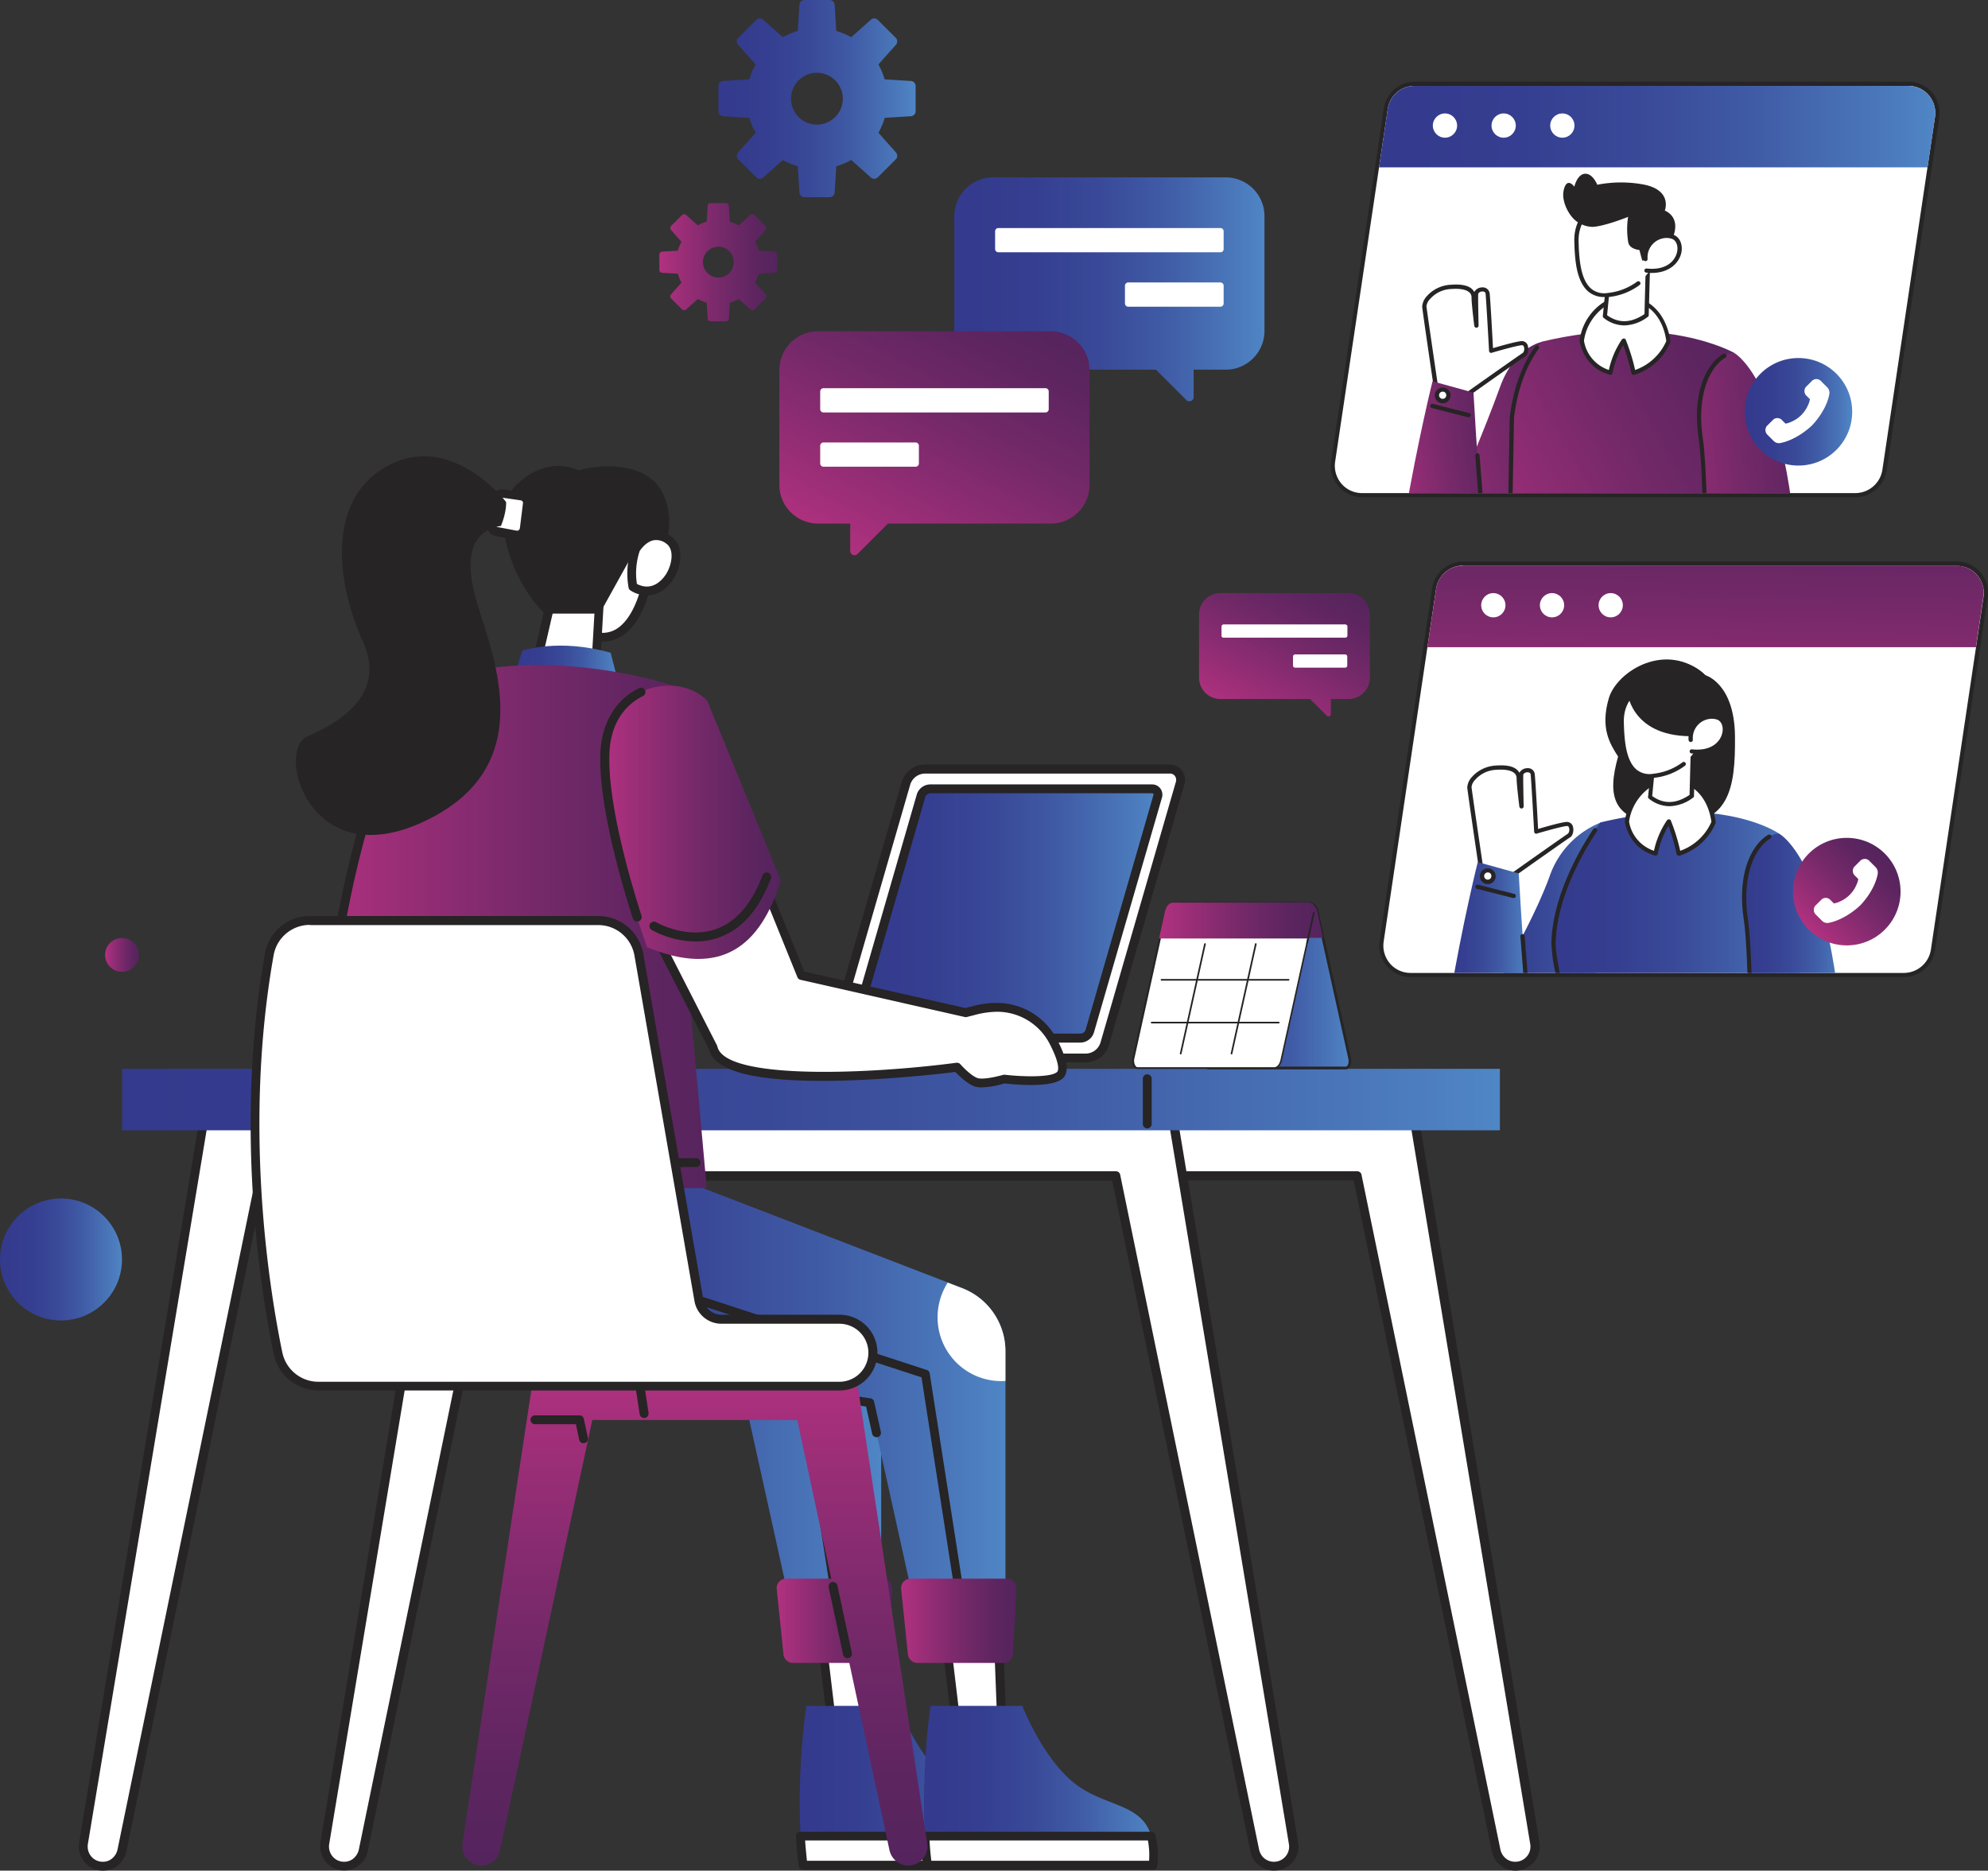 <svg xmlns="http://www.w3.org/2000/svg" xmlns:xlink="http://www.w3.org/1999/xlink" width="727.805" height="684.869" viewBox="0 0 727.805 684.869">
  <rect x="0" y="0" width="727.805" height="684.869" fill="#333333" stroke="none"/>
  <defs>
    <linearGradient id="linear-gradient" y1="0.499" x2="1" y2="0.499" gradientUnits="objectBoundingBox">
      <stop offset="0" stop-color="#343a8d"/>
      <stop offset="0.24" stop-color="#353e90"/>
      <stop offset="0.465" stop-color="#394998"/>
      <stop offset="0.683" stop-color="#405ca6"/>
      <stop offset="0.898" stop-color="#4a77ba"/>
      <stop offset="1" stop-color="#4f86c5"/>
    </linearGradient>
    <linearGradient id="linear-gradient-2" x1="0" y1="0.5" x2="1" y2="0.5" xlink:href="#linear-gradient"/>
    <linearGradient id="linear-gradient-3" x1="0" y1="0.5" x2="1" y2="0.5" xlink:href="#linear-gradient"/>
    <linearGradient id="linear-gradient-4" y1="0.499" x2="1" y2="0.499" gradientUnits="objectBoundingBox">
      <stop offset="0" stop-color="#b1317f"/>
      <stop offset="0.166" stop-color="#9d2e78"/>
      <stop offset="0.531" stop-color="#752969"/>
      <stop offset="0.822" stop-color="#5d2560"/>
      <stop offset="1" stop-color="#54245d"/>
    </linearGradient>
    <linearGradient id="linear-gradient-5" x1="0" y1="0.5" x2="1" y2="0.5" xlink:href="#linear-gradient"/>
    <linearGradient id="linear-gradient-6" x1="0" y1="0.5" x2="1" y2="0.5" xlink:href="#linear-gradient"/>
    <linearGradient id="linear-gradient-7" x1="-0.001" y1="0.499" x2="1" y2="0.499" xlink:href="#linear-gradient-4"/>
    <linearGradient id="linear-gradient-8" x1="0" y1="0.5" x2="1" y2="0.5" xlink:href="#linear-gradient"/>
    <linearGradient id="linear-gradient-9" x1="0" y1="0.501" x2="1" y2="0.501" xlink:href="#linear-gradient"/>
    <linearGradient id="linear-gradient-10" x1="0" y1="0.5" x2="1" y2="0.5" xlink:href="#linear-gradient-4"/>
    <linearGradient id="linear-gradient-11" x1="0.001" y1="0.5" x2="1.001" y2="0.5" xlink:href="#linear-gradient-4"/>
    <linearGradient id="linear-gradient-12" x1="0.5" y1="0" x2="0.5" y2="1" xlink:href="#linear-gradient-4"/>
    <linearGradient id="linear-gradient-14" x1="0" y1="0.5" x2="1.001" y2="0.5" xlink:href="#linear-gradient"/>
    <linearGradient id="linear-gradient-15" x1="0.004" y1="0.499" x2="1" y2="0.499" xlink:href="#linear-gradient-4"/>
    <linearGradient id="linear-gradient-16" x1="0" y1="0.5" x2="1" y2="0.5" xlink:href="#linear-gradient"/>
    <linearGradient id="linear-gradient-17" x1="0.001" y1="0.499" x2="1" y2="0.499" xlink:href="#linear-gradient-4"/>
    <linearGradient id="linear-gradient-18" x1="0" y1="0.5" x2="1" y2="0.5" xlink:href="#linear-gradient"/>
    <linearGradient id="linear-gradient-19" x1="0" y1="0.496" x2="1" y2="0.496" xlink:href="#linear-gradient-4"/>
    <linearGradient id="linear-gradient-20" x1="0" y1="0.496" x2="1" y2="0.496" xlink:href="#linear-gradient-4"/>
    <linearGradient id="linear-gradient-21" x1="0" y1="0.501" x2="0.999" y2="0.501" xlink:href="#linear-gradient-4"/>
    <linearGradient id="linear-gradient-22" x1="0.221" y1="2.506" x2="0.78" y2="-1.31" xlink:href="#linear-gradient-4"/>
    <clipPath id="clip-path">
      <path id="Path_540" data-name="Path 540" d="M1066.678,525.6a9.848,9.848,0,0,0-9.843,8.463l-19.206,129.219a10.121,10.121,0,0,0,2.281,7.982,9.911,9.911,0,0,0,7.562,3.481h180.655a10.047,10.047,0,0,0,9.843-8.463l19.266-129.159a10.12,10.12,0,0,0-2.281-7.982,9.765,9.765,0,0,0-7.562-3.421H1066.678Zm191.279,11.523Z" transform="translate(-1037.523 -525.6)"/>
    </clipPath>
    <linearGradient id="linear-gradient-23" x1="0" y1="0.5" x2="1" y2="0.5" xlink:href="#linear-gradient"/>
    <linearGradient id="linear-gradient-24" x1="0" y1="0.5" x2="1" y2="0.5" xlink:href="#linear-gradient"/>
    <linearGradient id="linear-gradient-25" x1="-0.002" y1="0.5" x2="0.999" y2="0.5" xlink:href="#linear-gradient"/>
    <linearGradient id="linear-gradient-26" x1="0" y1="0.5" x2="1" y2="0.5" xlink:href="#linear-gradient"/>
    <linearGradient id="linear-gradient-27" x1="0.147" y1="0.853" x2="0.854" y2="0.146" xlink:href="#linear-gradient-4"/>
    <linearGradient id="linear-gradient-28" x1="0" y1="0.499" x2="1" y2="0.499" xlink:href="#linear-gradient"/>
    <clipPath id="clip-path-2">
      <path id="Path_566" data-name="Path 566" d="M1037.138,233a9.848,9.848,0,0,0-9.843,8.463l-19.266,129.159a10.121,10.121,0,0,0,2.281,7.982,9.911,9.911,0,0,0,7.562,3.481h180.655a10.047,10.047,0,0,0,9.843-8.463L1227.636,244.4a10.122,10.122,0,0,0-2.281-7.982,9.765,9.765,0,0,0-7.562-3.421Zm191.279,11.524Z" transform="translate(-1007.923 -233)"/>
    </clipPath>
    <linearGradient id="linear-gradient-29" x1="-0.207" y1="0.847" x2="1.155" y2="0.183" xlink:href="#linear-gradient-4"/>
    <linearGradient id="linear-gradient-30" x1="-0.024" y1="0.958" x2="1.035" y2="0.166" xlink:href="#linear-gradient-4"/>
    <linearGradient id="linear-gradient-31" x1="-0.131" y1="0.773" x2="1.319" y2="0.22" xlink:href="#linear-gradient-4"/>
    <linearGradient id="linear-gradient-32" x1="-0.443" y1="0.838" x2="1.29" y2="0.293" xlink:href="#linear-gradient-4"/>
    <linearGradient id="linear-gradient-33" x1="0" y1="0.5" x2="1" y2="0.5" xlink:href="#linear-gradient"/>
    <linearGradient id="linear-gradient-34" x1="0.131" y1="0.94" x2="0.868" y2="-0.081" xlink:href="#linear-gradient-4"/>
    <linearGradient id="linear-gradient-35" x1="0" y1="0.5" x2="1" y2="0.5" xlink:href="#linear-gradient"/>
    <linearGradient id="linear-gradient-36" x1="0.132" y1="0.939" x2="0.869" y2="-0.081" xlink:href="#linear-gradient-4"/>
  </defs>
  <g id="Contact_Planning" data-name="Contact Planning" transform="translate(-193.7 -145.831)">
    <g id="DESK" transform="translate(222.572 537.15)">
      <g id="Group_235" data-name="Group 235">
        <g id="Group_232" data-name="Group 232" transform="translate(0 18.486)">
          <g id="Group_230" data-name="Group 230" transform="translate(88.347)">
            <path id="Path_444" data-name="Path 444" d="M827.688,1138a7.169,7.169,0,0,1-4.561-1.62,7.251,7.251,0,0,1-2.521-4.141L769.771,885.266h-313l-50.836,246.976a7.5,7.5,0,0,1-2.461,4.141,7.2,7.2,0,0,1-11.644-6.782l43.813-263.3H791.017l43.753,263.3A7.215,7.215,0,0,1,827.688,1138Z" transform="translate(-390.097 -864.56)" fill="#fff"/>
            <path id="Path_445" data-name="Path 445" d="M826.6,1138.464a8.925,8.925,0,0,1-5.582-1.981,8.812,8.812,0,0,1-3.061-5.1l-50.6-245.655H457l-50.6,245.6a8.783,8.783,0,0,1-8.643,7.082,8.7,8.7,0,0,1-6.662-3.121,8.923,8.923,0,0,1-1.981-7.2l43.813-263.3a1.622,1.622,0,0,1,1.621-1.38H789.924a1.669,1.669,0,0,1,1.62,1.38l43.813,263.3a8.934,8.934,0,0,1-8.763,10.383ZM455.682,882.426h313a1.554,1.554,0,0,1,1.56,1.32l50.836,246.976a5.83,5.83,0,0,0,1.921,3.241,5.444,5.444,0,0,0,3.541,1.26,5.533,5.533,0,0,0,5.462-6.482l-43.573-261.98H435.876L392.3,1128.741a5.711,5.711,0,0,0,1.26,4.561,5.446,5.446,0,0,0,4.2,1.921,5.176,5.176,0,0,0,3.481-1.26,5.831,5.831,0,0,0,1.921-3.241L454,883.746A1.784,1.784,0,0,1,455.682,882.426Z" transform="translate(-389.005 -863.4)" fill="#262424"/>
          </g>
          <g id="Group_231" data-name="Group 231" transform="translate(0 0.06)">
            <path id="Path_446" data-name="Path 446" d="M680.428,1138a7.169,7.169,0,0,1-4.561-1.62,6.869,6.869,0,0,1-2.461-4.141L622.571,885.266h-313l-50.836,246.976a7.5,7.5,0,0,1-2.461,4.141,7.2,7.2,0,0,1-11.644-6.782l43.813-263.3H643.817l43.753,263.3A7.289,7.289,0,0,1,680.428,1138Z" transform="translate(-242.897 -864.619)" fill="#fff"/>
            <path id="Path_447" data-name="Path 447" d="M679.336,1138.5a8.924,8.924,0,0,1-5.582-1.981,8.812,8.812,0,0,1-3.061-5.1L620.1,885.767H309.8l-50.6,245.655a8.783,8.783,0,0,1-8.643,7.082,8.7,8.7,0,0,1-6.662-3.121,8.923,8.923,0,0,1-1.981-7.2l43.813-263.3a1.622,1.622,0,0,1,1.621-1.38H642.724a1.67,1.67,0,0,1,1.621,1.38l43.813,263.3a8.923,8.923,0,0,1-1.981,7.2A9.265,9.265,0,0,1,679.336,1138.5ZM308.482,882.466h313a1.554,1.554,0,0,1,1.56,1.32l50.836,246.976a5.83,5.83,0,0,0,1.921,3.241,5.445,5.445,0,0,0,3.541,1.26,5.533,5.533,0,0,0,5.462-6.482L641.224,866.8H288.676L245.1,1128.781a5.711,5.711,0,0,0,1.26,4.561,5.446,5.446,0,0,0,4.2,1.921,5.176,5.176,0,0,0,3.481-1.26,5.83,5.83,0,0,0,1.921-3.241L306.8,883.786A1.784,1.784,0,0,1,308.482,882.466Z" transform="translate(-241.805 -863.5)" fill="#262424"/>
          </g>
        </g>
        <g id="Group_233" data-name="Group 233" transform="translate(15.842)">
          <rect id="Rectangle_16" data-name="Rectangle 16" width="504.394" height="22.507" fill="url(#linear-gradient)"/>
        </g>
        <g id="Group_234" data-name="Group 234" transform="translate(389.516 2.041)">
          <path id="Path_448" data-name="Path 448" d="M892.42,855.746a1.614,1.614,0,0,1-1.62-1.621V837.621a1.621,1.621,0,1,1,3.241,0v16.505A1.614,1.614,0,0,1,892.42,855.746Z" transform="translate(-890.8 -836)" fill="#262424"/>
        </g>
      </g>
    </g>
    <g id="MONITOR" transform="translate(495.971 425.756)">
      <g id="Group_238" data-name="Group 238" transform="translate(0)">
        <g id="Group_236" data-name="Group 236">
          <path id="Path_449" data-name="Path 449" d="M793.647,755.492H703.979a3.939,3.939,0,0,1-3.781-4.982l27.608-95.489a7.2,7.2,0,0,1,6.962-5.222h89.667a3.939,3.939,0,0,1,3.781,4.982l-27.608,95.489A7.2,7.2,0,0,1,793.647,755.492Z" transform="translate(-698.416 -648.119)" fill="#fff"/>
          <path id="Path_450" data-name="Path 450" d="M792.561,755.993H702.894a5.487,5.487,0,0,1-4.441-2.221,5.426,5.426,0,0,1-.9-4.862l27.608-95.489A8.877,8.877,0,0,1,733.683,647h89.667a5.487,5.487,0,0,1,4.441,2.221,5.426,5.426,0,0,1,.9,4.862l-27.608,95.489A8.876,8.876,0,0,1,792.561,755.993ZM733.683,650.3a5.709,5.709,0,0,0-5.4,4.081l-27.608,95.489a2.454,2.454,0,0,0,.36,2.041,2.173,2.173,0,0,0,1.861.9h89.668a5.709,5.709,0,0,0,5.4-4.081l27.608-95.489a2.454,2.454,0,0,0-.36-2.041,2.172,2.172,0,0,0-1.861-.9Z" transform="translate(-697.331 -647)" fill="#262424"/>
        </g>
        <g id="Group_237" data-name="Group 237" transform="translate(8.365 7.262)">
          <path id="Path_451" data-name="Path 451" d="M797.237,753.088H716.092a2.136,2.136,0,0,1-2.041-2.7L738.9,664.381a3.547,3.547,0,0,1,3.421-2.581h81.2a2.136,2.136,0,0,1,2.041,2.7l-24.848,86.006A3.6,3.6,0,0,1,797.237,753.088Z" transform="translate(-712.352 -660.179)" fill="url(#linear-gradient-2)"/>
          <path id="Path_452" data-name="Path 452" d="M796.153,753.629H715.009a3.7,3.7,0,0,1-3-1.5,3.816,3.816,0,0,1-.6-3.3l24.848-86.006a5.2,5.2,0,0,1,4.982-3.721h81.2a3.7,3.7,0,0,1,3,1.5,3.816,3.816,0,0,1,.6,3.3l-24.908,86.006A5.278,5.278,0,0,1,796.153,753.629Zm-54.917-91.288a2,2,0,0,0-1.861,1.38l-24.848,86.006a.455.455,0,0,0,.06.42.549.549,0,0,0,.42.18h81.2a2,2,0,0,0,1.861-1.38l24.848-86.006a.455.455,0,0,0-.06-.42.548.548,0,0,0-.42-.18Z" transform="translate(-711.269 -659.1)" fill="#262424"/>
        </g>
      </g>
    </g>
    <g id="WOMAN_LEFT_LEGL" transform="translate(311.276 566.92)">
      <g id="Group_245" data-name="Group 245">
        <g id="Group_239" data-name="Group 239" transform="translate(181.841 178.735)">
          <path id="Path_453" data-name="Path 453" d="M714.286,1182.8l1.02,26.228H698.321L695.2,1182.8Z" transform="translate(-693.625 -1181.119)" fill="#fff"/>
          <path id="Path_454" data-name="Path 454" d="M714.257,1209.529H697.332a1.623,1.623,0,0,1-1.62-1.44L692.59,1181.8a1.429,1.429,0,0,1,.42-1.26,1.6,1.6,0,0,1,1.2-.54h19.026a1.641,1.641,0,0,1,1.62,1.56l1.02,26.288a1.626,1.626,0,0,1-.48,1.2A1.5,1.5,0,0,1,714.257,1209.529Zm-15.545-3.241h13.864l-.9-23.047H695.951Z" transform="translate(-692.575 -1180)" fill="#262424"/>
        </g>
        <g id="Group_242" data-name="Group 242">
          <path id="Path_455" data-name="Path 455" d="M594.623,955.782v94.289h-33.01l-16.685-75.443L422.61,956.8s-33.01-3.481-33.01-74.6h49.515l7.8,2.4,35.591,10.983L573.5,930.635l5.282,2.041A24.845,24.845,0,0,1,594.623,955.782Z" transform="translate(-389.6 -882.2)" fill="url(#linear-gradient-3)"/>
          <path id="Path_456" data-name="Path 456" d="M415.494,923.441c.36,3.661,1.14,10.863,2.941,20.106a2.244,2.244,0,0,0,1.741,1.8l14.344,3.781a2.725,2.725,0,0,0,1.681-.18l8.7-4.381a2.294,2.294,0,0,0,1.26-2.4L443.883,922.9a2.345,2.345,0,0,0-2.341-2.1H417.835A2.452,2.452,0,0,0,415.494,923.441Z" transform="translate(-399.949 -897.633)" fill="#fff"/>
          <g id="Group_240" data-name="Group 240" transform="translate(55.725 10.711)">
            <path id="Path_457" data-name="Path 457" d="M614.639,1051.2a1.67,1.67,0,0,1-1.621-1.38l-12-77.3-100.231-32.71a21.3,21.3,0,0,1-14.4-16.505l-3.9-21.367a1.613,1.613,0,1,1,3.181-.54l3.9,21.367A18.18,18.18,0,0,0,501.8,936.81l101.131,33.01a1.472,1.472,0,0,1,1.08,1.26l12.184,78.264a1.671,1.671,0,0,1-1.32,1.861Z" transform="translate(-482.447 -900.047)" fill="#262424"/>
          </g>
          <g id="Group_241" data-name="Group 241" transform="translate(58.99 2.927)">
            <path id="Path_458" data-name="Path 458" d="M489.515,915.9a1.617,1.617,0,0,1-.72-3.061l5.222-2.7a7.359,7.359,0,0,0,3.9-7.382l-1.681-13.864a1.63,1.63,0,0,1,3.241-.36l1.681,13.864a10.5,10.5,0,0,1-5.642,10.623l-5.222,2.7A2.073,2.073,0,0,1,489.515,915.9Z" transform="translate(-487.886 -887.077)" fill="#262424"/>
          </g>
          <path id="Path_459" data-name="Path 459" d="M714.648,988.088v10.923a12.563,12.563,0,0,1-1.5.06A23.335,23.335,0,0,1,689.8,975.724,23.6,23.6,0,0,1,693.521,963l5.282,2.041A24.705,24.705,0,0,1,714.648,988.088Z" transform="translate(-509.625 -914.505)" fill="#fff"/>
        </g>
        <path id="Path_460" data-name="Path 460" d="M704.936,1174.449h-31.51a3.51,3.51,0,0,1-3.481-3.121l-2.461-23.887a3.467,3.467,0,0,1,3.481-3.841H706.2a3.488,3.488,0,0,1,3.481,3.661l-1.26,23.887A3.449,3.449,0,0,1,704.936,1174.449Z" transform="translate(-500.693 -986.712)" fill="url(#linear-gradient-4)"/>
        <g id="Group_244" data-name="Group 244" transform="translate(173.813 203.462)">
          <path id="Path_461" data-name="Path 461" d="M765.34,1279.538H682.754s-.6-3.781-.96-10.683a262,262,0,0,1,2.1-47.655h33.61s8.4,21.786,21.667,30.189c10.623,6.722,22.327,6.3,25.508,17.465A29.109,29.109,0,0,1,765.34,1279.538Z" transform="translate(-680.114 -1221.2)" fill="url(#linear-gradient-5)"/>
          <g id="Group_243" data-name="Group 243" transform="translate(0 46.094)">
            <path id="Path_462" data-name="Path 462" d="M765.546,1311.283H682.96s-.6-3.781-.96-10.683h82.885A29.109,29.109,0,0,1,765.546,1311.283Z" transform="translate(-680.319 -1299.039)" fill="#fff"/>
            <path id="Path_463" data-name="Path 463" d="M764.426,1311.864H681.841a1.67,1.67,0,0,1-1.621-1.38c0-.18-.6-3.961-1.02-10.8a1.73,1.73,0,0,1,.42-1.2,1.676,1.676,0,0,1,1.2-.48h82.885a1.621,1.621,0,0,1,1.56,1.14,30.156,30.156,0,0,1,.72,11.283A1.528,1.528,0,0,1,764.426,1311.864Zm-81.2-3.241h79.7a28.756,28.756,0,0,0-.42-7.442H682.561C682.8,1304.662,683.1,1307.183,683.221,1308.623Z" transform="translate(-679.2 -1298)" fill="#262424"/>
          </g>
        </g>
      </g>
    </g>
    <g id="WOMAN_RIGHT_LEGL" transform="translate(355.209 565.299)">
      <g id="Group_253" data-name="Group 253">
        <g id="Group_246" data-name="Group 246" transform="translate(183.401 180.355)">
          <path id="Path_464" data-name="Path 464" d="M790.086,1182.8l1.02,26.228H774.121L771,1182.8Z" transform="translate(-769.425 -1181.119)" fill="#fff"/>
          <path id="Path_465" data-name="Path 465" d="M790.057,1209.529H773.132a1.623,1.623,0,0,1-1.62-1.44L768.39,1181.8a1.43,1.43,0,0,1,.42-1.26,1.511,1.511,0,0,1,1.2-.54H789.1a1.641,1.641,0,0,1,1.621,1.56l1.02,26.288a1.641,1.641,0,0,1-1.681,1.681Zm-15.545-3.241h13.864l-.9-23.047H771.751Z" transform="translate(-768.375 -1180)" fill="#262424"/>
        </g>
        <g id="Group_250" data-name="Group 250">
          <path id="Path_466" data-name="Path 466" d="M670.423,955.782v94.289h-33.01l-16.685-75.443L498.41,956.8s-33.01-3.481-33.01-74.6h49.575l7.8,2.4,35.591,10.983L649.3,930.635l5.282,2.041A24.845,24.845,0,0,1,670.423,955.782Z" transform="translate(-463.84 -880.58)" fill="url(#linear-gradient-6)"/>
          <g id="Group_247" data-name="Group 247">
            <path id="Path_467" data-name="Path 467" d="M622.149,986.213a1.606,1.606,0,0,1-1.56-1.26l-2.221-9.963L497.19,957.344c-.72-.06-9.183-1.26-17.525-11.223-11.223-13.264-16.865-35.111-16.865-65a1.621,1.621,0,1,1,3.241,0c0,68.841,31.27,72.982,31.57,73.042h.06l122.317,17.826a1.6,1.6,0,0,1,1.32,1.26l2.461,11.043a1.6,1.6,0,0,1-1.2,1.921Z" transform="translate(-462.8 -879.5)" fill="#262424"/>
          </g>
          <path id="Path_468" data-name="Path 468" d="M491.294,923.441c.36,3.661,1.14,10.863,2.941,20.106a2.244,2.244,0,0,0,1.741,1.8l14.344,3.781a2.725,2.725,0,0,0,1.68-.18l8.7-4.381a2.294,2.294,0,0,0,1.26-2.4L519.683,922.9a2.345,2.345,0,0,0-2.341-2.1H493.635A2.452,2.452,0,0,0,491.294,923.441Z" transform="translate(-474.189 -896.012)" fill="#fff"/>
          <g id="Group_248" data-name="Group 248" transform="translate(57.286 12.332)">
            <path id="Path_469" data-name="Path 469" d="M690.439,1051.2a1.67,1.67,0,0,1-1.62-1.38l-12-77.3-100.231-32.71a21.3,21.3,0,0,1-14.4-16.505l-3.9-21.367a1.613,1.613,0,1,1,3.181-.54l3.9,21.367A18.18,18.18,0,0,0,577.6,936.81l101.131,33.01a1.472,1.472,0,0,1,1.08,1.26L692,1049.344a1.671,1.671,0,0,1-1.32,1.861Z" transform="translate(-558.247 -900.047)" fill="#262424"/>
          </g>
          <g id="Group_249" data-name="Group 249" transform="translate(60.55 4.547)">
            <path id="Path_470" data-name="Path 470" d="M565.315,915.9a1.617,1.617,0,0,1-.72-3.061l5.222-2.7a7.359,7.359,0,0,0,3.9-7.382l-1.681-13.864a1.63,1.63,0,0,1,3.241-.36l1.681,13.864a10.5,10.5,0,0,1-5.642,10.623l-5.222,2.7A2.073,2.073,0,0,1,565.315,915.9Z" transform="translate(-563.686 -887.077)" fill="#262424"/>
          </g>
          <path id="Path_471" data-name="Path 471" d="M790.448,988.088v10.923a12.562,12.562,0,0,1-1.5.06A23.335,23.335,0,0,1,765.6,975.724,23.6,23.6,0,0,1,769.321,963l5.282,2.041A24.705,24.705,0,0,1,790.448,988.088Z" transform="translate(-583.864 -912.885)" fill="#fff"/>
        </g>
        <path id="Path_472" data-name="Path 472" d="M780.836,1174.449h-31.51a3.51,3.51,0,0,1-3.481-3.121l-2.461-23.887a3.467,3.467,0,0,1,3.481-3.841H782.1a3.488,3.488,0,0,1,3.481,3.661l-1.26,23.887A3.489,3.489,0,0,1,780.836,1174.449Z" transform="translate(-574.973 -985.092)" fill="url(#linear-gradient-7)"/>
        <g id="Group_252" data-name="Group 252" transform="translate(175.374 205.083)">
          <path id="Path_473" data-name="Path 473" d="M841.2,1279.538H758.554s-.6-3.781-.96-10.683a262,262,0,0,1,2.1-47.655h33.61s8.4,21.786,21.667,30.189c10.623,6.722,22.327,6.3,25.508,17.465A28.929,28.929,0,0,1,841.2,1279.538Z" transform="translate(-755.914 -1221.2)" fill="url(#linear-gradient-8)"/>
          <g id="Group_251" data-name="Group 251" transform="translate(0 46.094)">
            <path id="Path_474" data-name="Path 474" d="M841.406,1311.283H758.76s-.6-3.781-.96-10.683h82.885A28.93,28.93,0,0,1,841.406,1311.283Z" transform="translate(-756.12 -1299.039)" fill="#fff"/>
            <path id="Path_475" data-name="Path 475" d="M840.286,1311.864H757.641a1.67,1.67,0,0,1-1.621-1.38c0-.18-.6-3.961-1.02-10.8a1.73,1.73,0,0,1,.42-1.2,1.676,1.676,0,0,1,1.2-.48h82.885a1.621,1.621,0,0,1,1.56,1.14,30.157,30.157,0,0,1,.72,11.283A1.474,1.474,0,0,1,840.286,1311.864Zm-81.2-3.241h79.7a28.756,28.756,0,0,0-.42-7.442H758.421C758.6,1304.662,758.9,1307.183,759.081,1308.623Z" transform="translate(-755 -1298)" fill="#262424"/>
          </g>
        </g>
      </g>
    </g>
    <g id="WOMAN_HEAD" transform="translate(378.048 316.455)">
      <g id="Group_257" data-name="Group 257">
        <g id="Group_254" data-name="Group 254" transform="translate(13.061 14.451)">
          <path id="Path_476" data-name="Path 476" d="M526.021,523.783s3.241,8.883,16.505,13.564c14.765,5.222,21.967-15.665,22.147-34.09S518.279,485.971,526.021,523.783Z" transform="translate(-523.629 -490.032)" fill="#fff"/>
          <path id="Path_477" data-name="Path 477" d="M546.013,538.742a14.828,14.828,0,0,1-4.982-.9c-13.8-4.861-17.345-14.164-17.465-14.524,0-.06-.06-.12-.06-.24-3.421-16.805,3.781-25.268,8.4-28.809,8.343-6.422,19.446-6.422,26.108-3.121,4.8,2.4,7.382,6.3,7.382,11.043-.12,11.944-3.3,28.089-12,34.211A13.244,13.244,0,0,1,546.013,538.742ZM526.567,522.3c.42,1.02,3.781,8.4,15.485,12.544a9.745,9.745,0,0,0,9.363-1.02c7.2-5.042,10.563-19.506,10.683-31.57.06-4.681-3.481-7.082-5.582-8.163-5.642-2.821-15.485-2.761-22.687,2.761C528.908,500.57,523.686,508.012,526.567,522.3Z" transform="translate(-522.614 -488.966)" fill="#262424"/>
        </g>
        <g id="Group_255" data-name="Group 255" transform="translate(10.871 49.163)">
          <path id="Path_478" data-name="Path 478" d="M526.2,549.4l-4.5,19.866,21.366,1.621,1.14-20.826Z" transform="translate(-520.059 -547.84)" fill="#fff"/>
          <path id="Path_479" data-name="Path 479" d="M541.973,571.468h-.12l-21.367-1.62a1.855,1.855,0,0,1-1.2-.66,1.688,1.688,0,0,1-.3-1.32l4.5-19.806a1.612,1.612,0,0,1,1.621-1.26l18.005.66a1.478,1.478,0,0,1,1.14.54,1.73,1.73,0,0,1,.42,1.2l-1.2,20.826a1.705,1.705,0,0,1-.54,1.14A2.266,2.266,0,0,1,541.973,571.468Zm-19.386-4.741,17.826,1.38,1.02-17.525-15-.54Z" transform="translate(-518.965 -546.8)" fill="#262424"/>
        </g>
        <path id="Path_480" data-name="Path 480" d="M528.429,466.515s-10.983-6-22.627,5.042c-11.644,10.983-.48,37.692,10.2,47.355h20.046l13.084-23.587,6.242,6.242a24.455,24.455,0,0,0,4.441-25.148C554.177,461.534,532.991,464.895,528.429,466.515Z" transform="translate(-500.852 -464.887)" fill="#262424"/>
        <g id="Group_256" data-name="Group 256" transform="translate(45.316 23.873)">
          <path id="Path_481" data-name="Path 481" d="M580.319,512.51l.06-.24s4.862-8.4,12.124-3.421c7.262,5.042-1.441,24.248-13.084,17.165h0A28.571,28.571,0,0,1,580.319,512.51Z" transform="translate(-577.411 -505.706)" fill="#fff"/>
          <path id="Path_482" data-name="Path 482" d="M583.465,528.153a11.224,11.224,0,0,1-5.942-1.8,1.481,1.481,0,0,1-.72-1.08,30.294,30.294,0,0,1,.96-14.284l.06-.24c.06-.12.06-.24.12-.3.12-.18,2.7-4.621,7.142-5.582a9.032,9.032,0,0,1,7.322,1.681c4.681,3.241,4.021,10.683.72,15.785C590.607,526.112,587.126,528.153,583.465,528.153Zm-3.6-4.2c5.762,3,9.483-1.8,10.563-3.421,2.461-3.841,3.121-9.3.18-11.343a5.883,5.883,0,0,0-4.741-1.2c-2.7.6-4.561,3.3-4.982,3.9h0A25.756,25.756,0,0,0,579.864,523.951Zm-.6-12.484Z" transform="translate(-576.356 -504.664)" fill="#262424"/>
        </g>
      </g>
    </g>
    <g id="WOMAN_BODY" transform="translate(308.515 382.203)">
      <g id="Group_260" data-name="Group 260" transform="translate(0)">
        <path id="Path_483" data-name="Path 483" d="M507.3,585.577l3-9.3s13.444-4.621,32.35.78l2.4,9.423Z" transform="translate(-433.898 -574.433)" fill="url(#linear-gradient-9)"/>
        <path id="Path_484" data-name="Path 484" d="M426.893,592.648s20.046-8.223,51.076-6c31.029,2.281,49.815,11.343,49.815,11.343s11.163,52.516,11.343,67.341-17.885,27.428-17.885,27.428l7.682,85.046H385S387.281,645.224,426.893,592.648Z" transform="translate(-385 -579.164)" fill="url(#linear-gradient-10)"/>
        <g id="Group_258" data-name="Group 258" transform="translate(6.51 11.948)">
          <path id="Path_485" data-name="Path 485" d="M397.439,696.468h-.24a1.552,1.552,0,0,1-1.32-1.861c7.5-46.094,18.966-79.584,34.09-99.63a1.627,1.627,0,1,1,2.581,1.981c-14.765,19.626-26.048,52.636-33.49,98.19A1.676,1.676,0,0,1,397.439,696.468Z" transform="translate(-395.847 -594.341)" fill="#262424"/>
        </g>
        <g id="Group_259" data-name="Group 259" transform="translate(3.121 187.658)">
          <path id="Path_486" data-name="Path 486" d="M527.1,890.341H391.82a1.62,1.62,0,1,1,0-3.241H527.1a1.62,1.62,0,1,1,0,3.241Z" transform="translate(-390.2 -887.1)" fill="#262424"/>
        </g>
      </g>
    </g>
    <g id="WOMAN_HAIR" transform="translate(302.011 312.898)">
      <g id="Group_264" data-name="Group 264">
        <g id="Group_262" data-name="Group 262" transform="translate(69.829 12.111)">
          <g id="Group_261" data-name="Group 261">
            <path id="Path_487" data-name="Path 487" d="M494.675,483.819l-1.5,8.763a2.527,2.527,0,0,0,2.041,2.941l6.962,1.32a2.581,2.581,0,0,0,3.061-2.221l1.14-9.183a2.565,2.565,0,0,0-2.221-2.881l-6.662-.96A2.724,2.724,0,0,0,494.675,483.819Z" transform="translate(-491.559 -480.121)" fill="#fff"/>
            <path id="Path_488" data-name="Path 488" d="M501.667,497.6a3.423,3.423,0,0,1-.78-.06l-6.962-1.32a4.182,4.182,0,0,1-3.361-4.8l1.5-8.763h0a4.269,4.269,0,0,1,4.741-3.481l6.662.96a4.141,4.141,0,0,1,3.541,4.681L505.868,494a4.22,4.22,0,0,1-1.681,2.881A4.878,4.878,0,0,1,501.667,497.6Zm-5.462-15.3a.973.973,0,0,0-.96.78h0l-1.5,8.763a.915.915,0,0,0,.78,1.08l6.962,1.32a1.016,1.016,0,0,0,.78-.18,1.143,1.143,0,0,0,.42-.66l1.14-9.183a.956.956,0,0,0-.84-1.08l-6.662-.96C496.265,482.3,496.205,482.3,496.205,482.3Zm-2.581.54Z" transform="translate(-490.508 -479.138)" fill="#262424"/>
          </g>
        </g>
        <g id="Group_263" data-name="Group 263">
          <path id="Path_489" data-name="Path 489" d="M421.24,592.585c-42.253,19.986-54.557-26.048-42.913-31.03,11.644-5.042,29.229-15.365,20.406-34.751-8.883-19.386-14.524-51.436,8.943-64.28,23.407-12.844,43.453,13.144,43.453,13.144.06.24.18,3.721-1.861,8.763-9.543,1.5-14.4,9.543-8.7,28.449C446.567,532.986,463.553,572.6,421.24,592.585Z" transform="translate(-374.163 -458.96)" fill="#262424"/>
        </g>
      </g>
    </g>
    <g id="WOMAN_ARM" transform="translate(413.454 396.859)">
      <g id="Group_269" data-name="Group 269">
        <g id="Group_265" data-name="Group 265" transform="translate(17.968 67.771)">
          <path id="Path_490" data-name="Path 490" d="M741.425,787.562c-3.421,3.6-20.526,1.56-20.526,1.56s-6.962,2.041-10.083,1.2c-3.061-.84-7.2-5.582-7.2-5.582s-85.106,11.1-89.247-7.2L592.7,735.046,631.712,714.4,646.6,751.131l60.138,13.624,2.821-.72a35.856,35.856,0,0,1,8.343-1.2,23.121,23.121,0,0,1,21.126,12.724C741.425,780.42,743.346,785.582,741.425,787.562Z" transform="translate(-590.949 -712.821)" fill="#fff"/>
          <path id="Path_491" data-name="Path 491" d="M711.51,791.072a8.868,8.868,0,0,1-2.281-.24c-2.821-.78-6.062-4.021-7.442-5.4-4.2.54-23.227,2.761-42.433,3.181-29.949.66-45.614-3.121-47.775-11.523l-21.607-42.313a1.593,1.593,0,0,1,.66-2.161l39.012-20.646a1.7,1.7,0,0,1,1.32-.12,1.765,1.765,0,0,1,.96.9L646.51,748.7l58.938,13.324,2.4-.6a35.448,35.448,0,0,1,8.7-1.26,24.9,24.9,0,0,1,22.627,13.624c3.661,7.142,4.321,11.524,2.161,13.8h0c-3.661,3.841-17.946,2.461-21.607,2.041A30.018,30.018,0,0,1,711.51,791.072Zm-9.063-9a1.511,1.511,0,0,1,1.2.54c1.5,1.68,4.5,4.561,6.422,5.1s6.662-.48,9.183-1.2a2.463,2.463,0,0,1,.66-.06c6.782.78,17.225,1.02,19.206-1.08.18-.18,1.5-1.921-2.7-10.083A21.61,21.61,0,0,0,716.792,763.4a32.94,32.94,0,0,0-7.982,1.2l-2.821.72a1.463,1.463,0,0,1-.72,0L645.13,751.7a1.555,1.555,0,0,1-1.14-.96l-14.224-35.111-36.131,19.086,20.946,41.053a.853.853,0,0,1,.12.36c2.761,12.3,55.157,10.2,87.507,5.942Zm37.812,4.441Z" transform="translate(-589.783 -711.769)" fill="#262424"/>
        </g>
        <g id="Group_268" data-name="Group 268">
          <path id="Path_492" data-name="Path 492" d="M600.113,604.522,627,670.122c-7.442,24.247-21.967,35.651-48.975,24.487,0,0-16.325-44.774-15.545-70.7C563.322,597.98,589.97,593.419,600.113,604.522Z" transform="translate(-560.889 -598.852)" fill="url(#linear-gradient-11)"/>
          <g id="Group_266" data-name="Group 266" transform="translate(0 0.752)">
            <path id="Path_493" data-name="Path 493" d="M573.322,685.688a1.655,1.655,0,0,1-1.56-1.14c-4.681-14.644-12.484-42.013-11.884-60.2.36-11.1,5.522-19.866,14.164-24.067a1.615,1.615,0,0,1,2.161.72,1.6,1.6,0,0,1-.72,2.161c-4.441,2.161-11.884,7.8-12.3,21.306-.54,17.705,7.142,44.654,11.764,59.118a1.612,1.612,0,0,1-1.02,2.041A2.759,2.759,0,0,1,573.322,685.688Z" transform="translate(-559.846 -600.104)" fill="#262424"/>
          </g>
          <g id="Group_267" data-name="Group 267" transform="translate(18.074 68.413)">
            <path id="Path_494" data-name="Path 494" d="M606.729,738.083a34.04,34.04,0,0,1-15.965-4.2,1.627,1.627,0,1,1,1.62-2.821h0c.12.06,11.1,6.362,21.967,2.461,7.322-2.641,13.024-9.243,16.925-19.626a1.633,1.633,0,1,1,3.061,1.14c-4.261,11.343-10.623,18.606-18.906,21.547A24.178,24.178,0,0,1,606.729,738.083Z" transform="translate(-589.959 -712.839)" fill="#262424"/>
          </g>
        </g>
      </g>
    </g>
    <g id="CHAIR" transform="translate(283.163 481.213)">
      <g id="Group_274" data-name="Group 274" transform="translate(0 0)">
        <path id="Path_495" data-name="Path 495" d="M638.994,1197.376h0a7,7,0,0,0,6.9-8.042L619.488,1015.4H502.152l-26.408,173.933a6.972,6.972,0,0,0,6.9,8.042h0a6.948,6.948,0,0,0,6.842-5.522l33.79-157.608H598.3l33.79,157.608A7.126,7.126,0,0,0,638.994,1197.376Z" transform="translate(-395.895 -849.749)" fill="url(#linear-gradient-12)"/>
        <g id="Group_270" data-name="Group 270" transform="translate(213.895 243.82)">
          <path id="Path_496" data-name="Path 496" d="M706.019,1173.526a1.607,1.607,0,0,1-1.56-1.26l-5.282-24.668a1.624,1.624,0,1,1,3.181-.66l5.282,24.668a1.6,1.6,0,0,1-1.26,1.921Z" transform="translate(-699.143 -1145.643)" fill="#262424"/>
        </g>
        <path id="Path_497" data-name="Path 497" d="M506.094,1197.376h0a7,7,0,0,0,6.9-8.042L486.588,1015.4H369.252l-26.408,173.933a6.972,6.972,0,0,0,6.9,8.042h0a6.948,6.948,0,0,0,6.842-5.522l33.79-157.608h74.963l33.79,157.608A7.246,7.246,0,0,0,506.094,1197.376Z" transform="translate(-342.759 -849.749)" fill="url(#linear-gradient-12)"/>
        <g id="Group_271" data-name="Group 271" transform="translate(142.192 164.015)">
          <path id="Path_498" data-name="Path 498" d="M583.831,1032.436a1.67,1.67,0,0,1-1.62-1.38l-2.521-16.505a1.638,1.638,0,1,1,3.241-.48l2.521,16.505a1.667,1.667,0,0,1-1.38,1.86Z" transform="translate(-579.675 -1012.675)" fill="#262424"/>
        </g>
        <g id="Group_272" data-name="Group 272" transform="translate(104.756 182.816)">
          <path id="Path_499" data-name="Path 499" d="M536.686,1054.2a1.607,1.607,0,0,1-1.56-1.26l-1.2-5.7h-15a1.62,1.62,0,1,1,0-3.241h16.325a1.558,1.558,0,0,1,1.56,1.26l1.5,6.962a1.6,1.6,0,0,1-1.26,1.92A.759.759,0,0,1,536.686,1054.2Z" transform="translate(-517.3 -1044)" fill="#262424"/>
        </g>
        <g id="Group_273" data-name="Group 273" transform="translate(2.297)">
          <path id="Path_500" data-name="Path 500" d="M369.3,742.1H474.871a15.125,15.125,0,0,1,14.885,12.544l21.967,126.4a8.482,8.482,0,0,0,8.283,7.022h43.153A12.218,12.218,0,0,1,575.4,900.308h0a12.218,12.218,0,0,1-12.244,12.244H372.48a15.215,15.215,0,0,1-14.825-12c-5.1-24.547-14.344-83.245-3.241-146.025A15.171,15.171,0,0,1,369.3,742.1Z" transform="translate(-347.624 -740.479)" fill="#fff"/>
          <path id="Path_501" data-name="Path 501" d="M562.181,913.093H371.442a16.764,16.764,0,0,1-16.385-13.324c-4.741-22.867-14.524-82.945-3.241-146.625A16.676,16.676,0,0,1,368.261,739.4H473.834a16.741,16.741,0,0,1,16.505,13.864l21.967,126.459a6.772,6.772,0,0,0,6.722,5.642h43.153a13.864,13.864,0,1,1,0,27.728ZM368.261,742.641A13.459,13.459,0,0,0,355,753.744c-11.223,63.139-1.5,122.737,3.181,145.424a13.493,13.493,0,0,0,13.2,10.743H562.121a10.623,10.623,0,1,0,0-21.247H518.967a10,10,0,0,1-9.9-8.343L487.1,753.864A13.472,13.472,0,0,0,473.774,742.7H368.261Z" transform="translate(-346.587 -739.4)" fill="#262424"/>
        </g>
      </g>
    </g>
    <g id="ORNAMENT" transform="translate(193.7 489.256)">
      <g id="Group_275" data-name="Group 275" transform="translate(0 0)">
        <circle id="Ellipse_26" data-name="Ellipse 26" cx="22.327" cy="22.327" r="22.327" transform="translate(0 95.369)" fill="url(#linear-gradient-14)"/>
        <circle id="Ellipse_28" data-name="Ellipse 28" cx="6.182" cy="6.182" r="6.182" transform="translate(38.472)" fill="url(#linear-gradient-15)"/>
      </g>
    </g>
    <g id="Layer_12" transform="translate(435.094 145.831)">
      <path id="Path_502" data-name="Path 502" d="M702.362,210.249l-9.6-.6a25.632,25.632,0,0,0-2.281-5.462l6.422-7.2a1.853,1.853,0,0,0-.06-2.521l-6.6-6.6a1.851,1.851,0,0,0-2.521-.06l-7.2,6.422a24.408,24.408,0,0,0-5.462-2.281l-.6-9.6a1.835,1.835,0,0,0-1.8-1.741h-9.3a1.835,1.835,0,0,0-1.8,1.741l-.6,9.6a25.632,25.632,0,0,0-5.462,2.281l-7.2-6.422a1.853,1.853,0,0,0-2.521.06l-6.6,6.6a1.851,1.851,0,0,0-.06,2.521l6.422,7.2a24.406,24.406,0,0,0-2.281,5.462l-9.6.6a1.835,1.835,0,0,0-1.741,1.8v9.3a1.835,1.835,0,0,0,1.741,1.8l9.6.6a25.635,25.635,0,0,0,2.281,5.462l-6.422,7.2a1.853,1.853,0,0,0,.06,2.521l6.6,6.6a1.851,1.851,0,0,0,2.521.06l7.2-6.422a24.407,24.407,0,0,0,5.462,2.281l.6,9.6a1.835,1.835,0,0,0,1.8,1.741h9.3a1.835,1.835,0,0,0,1.8-1.741l.6-9.6a25.634,25.634,0,0,0,5.462-2.281l7.2,6.422a1.853,1.853,0,0,0,2.521-.06l6.6-6.6a1.851,1.851,0,0,0,.06-2.521l-6.422-7.2a24.4,24.4,0,0,0,2.281-5.462l9.6-.6a1.835,1.835,0,0,0,1.741-1.8v-9.3A1.835,1.835,0,0,0,702.362,210.249Zm-34.391,15.965a9.483,9.483,0,1,1,9.483-9.483A9.5,9.5,0,0,1,667.971,226.214Z" transform="translate(-610.294 -180.6)" fill="url(#linear-gradient-16)"/>
      <path id="Path_503" data-name="Path 503" d="M638.033,322.265l-5.762-.36a15.3,15.3,0,0,0-1.32-3.241l3.841-4.321a1.11,1.11,0,0,0-.06-1.5l-3.961-3.961a1.11,1.11,0,0,0-1.5-.06l-4.321,3.841a19.484,19.484,0,0,0-3.241-1.38l-.36-5.762a1.1,1.1,0,0,0-1.08-1.02h-5.582a1.026,1.026,0,0,0-1.08,1.02l-.36,5.762a12.863,12.863,0,0,0-3.241,1.38l-4.321-3.841a1.11,1.11,0,0,0-1.5.06l-3.961,3.961a1.11,1.11,0,0,0-.06,1.5L604,318.664a15.306,15.306,0,0,0-1.32,3.241l-5.762.36a1.1,1.1,0,0,0-1.02,1.08v5.582a1.027,1.027,0,0,0,1.02,1.08l5.762.36a15.307,15.307,0,0,0,1.32,3.241l-3.841,4.321a1.11,1.11,0,0,0,.06,1.5l3.961,3.961a1.11,1.11,0,0,0,1.5.06L610,339.611a19.488,19.488,0,0,0,3.241,1.38l.36,5.762a1.1,1.1,0,0,0,1.08,1.02h5.582a1.027,1.027,0,0,0,1.08-1.02l.36-5.762a12.862,12.862,0,0,0,3.241-1.38l4.321,3.841a1.11,1.11,0,0,0,1.5-.06l3.961-3.961a1.11,1.11,0,0,0,.06-1.5l-3.841-4.321a15.3,15.3,0,0,0,1.32-3.241l5.762-.36a1.1,1.1,0,0,0,1.02-1.08v-5.582A1.027,1.027,0,0,0,638.033,322.265Zm-20.526,9.483a5.642,5.642,0,1,1,5.642-5.642A5.635,5.635,0,0,1,617.507,331.748Z" transform="translate(-595.9 -230.137)" fill="url(#linear-gradient-17)"/>
    </g>
    <g id="Calendar" transform="translate(608.155 476.292)">
      <g id="Group_286" data-name="Group 286">
        <g id="Group_276" data-name="Group 276" transform="translate(13.563 0.3)">
          <path id="Path_504" data-name="Path 504" d="M906.938,735.121l2.041,9.183,9.9,44.654c.42,1.8,1.441,3,2.581,3h50.055c1.08,0,1.8-1.741,1.44-3.421l-9.783-44.293-2.1-9.543c-.42-1.8-1.44-3-2.581-3H908.438C907.3,731.7,906.578,733.44,906.938,735.121Z" transform="translate(-906.844 -731.7)" stroke="#272525" stroke-miterlimit="10" stroke-width="1" fill="url(#linear-gradient-18)"/>
          <path id="Path_505" data-name="Path 505" d="M906.938,735.16l2.041,9.183h54.2l-2.1-9.543c-.42-1.8-1.44-3-2.581-3H908.438C907.3,731.739,906.578,733.479,906.938,735.16Z" transform="translate(-906.844 -731.739)" fill="url(#linear-gradient-19)"/>
        </g>
        <g id="Group_285" data-name="Group 285">
          <g id="Group_277" data-name="Group 277" transform="translate(0 0.06)">
            <path id="Path_506" data-name="Path 506" d="M951,735.081l-2.041,9.183-9.843,44.594c-.42,1.8-1.44,3-2.581,3H886.478c-1.08,0-1.8-1.74-1.44-3.421l9.783-44.294,2.1-9.543c.42-1.8,1.44-3,2.581-3h50.055C950.638,731.66,951.358,733.4,951,735.081Z" transform="translate(-884.525 -731.42)" fill="#fff"/>
            <path id="Path_507" data-name="Path 507" d="M936.195,792.1H886.139a1.78,1.78,0,0,1-1.2-.6,3.88,3.88,0,0,1-.6-3.121l9.783-44.294,2.1-9.543c.42-1.921,1.621-3.241,2.941-3.241h50.055a1.78,1.78,0,0,1,1.2.6,3.88,3.88,0,0,1,.6,3.121l-11.884,53.836C938.715,790.778,937.515,792.1,936.195,792.1ZM899.223,731.84c-1.02,0-1.921,1.08-2.281,2.761l-2.1,9.543-9.783,44.294a3.484,3.484,0,0,0,.48,2.641.882.882,0,0,0,.72.42h50.055c1.02,0,1.921-1.08,2.281-2.761L950.479,734.9h0a3.484,3.484,0,0,0-.48-2.641.882.882,0,0,0-.72-.42Z" transform="translate(-884.247 -731.3)" fill="#262424"/>
          </g>
          <g id="Group_278" data-name="Group 278" transform="translate(9.935)">
            <path id="Path_508" data-name="Path 508" d="M957.537,735.16l-2.041,9.183H901.3l2.1-9.543c.42-1.8,1.44-3,2.581-3h50.055C957.177,731.739,957.9,733.479,957.537,735.16Z" transform="translate(-901 -731.439)" fill="url(#linear-gradient-20)"/>
            <path id="Path_509" data-name="Path 509" d="M955.3,744.344H901.1a.312.312,0,0,1-.24-.12.361.361,0,0,1-.06-.24l2.1-9.543c.42-1.921,1.62-3.241,2.941-3.241H955.9a1.78,1.78,0,0,1,1.2.6,3.88,3.88,0,0,1,.6,3.121l-2.041,9.183A.329.329,0,0,1,955.3,744.344Zm-53.777-.6h53.6l1.981-8.883h0a3.484,3.484,0,0,0-.48-2.641.882.882,0,0,0-.72-.42H905.841c-1.02,0-1.921,1.08-2.281,2.761Z" transform="translate(-900.8 -731.2)" fill="url(#linear-gradient-21)"/>
          </g>
          <g id="Group_279" data-name="Group 279" transform="translate(63.756 3.405)">
            <line id="Line_3" data-name="Line 3" y1="11.043" x2="2.401" transform="translate(0.316 0.316)" fill="#fff"/>
            <path id="Path_510" data-name="Path 510" d="M990.79,748.533h-.06c-.18-.06-.3-.18-.24-.36l2.461-11.043c.06-.18.18-.3.36-.24s.3.18.24.36l-2.461,11.043A.4.4,0,0,1,990.79,748.533Z" transform="translate(-990.474 -736.874)" fill="#262424"/>
          </g>
          <g id="Group_284" data-name="Group 284" transform="translate(6.874 14.869)">
            <g id="Group_280" data-name="Group 280" transform="translate(29.213)">
              <line id="Line_4" data-name="Line 4" x1="8.883" y2="40.092" transform="translate(0.316 0.316)" fill="#fff"/>
              <path id="Path_511" data-name="Path 511" d="M944.69,796.682h-.06c-.18-.06-.3-.18-.24-.36l8.883-40.092c.06-.18.18-.3.36-.24s.3.18.24.36l-8.883,40.092A.306.306,0,0,1,944.69,796.682Z" transform="translate(-944.374 -755.974)" fill="#262424"/>
            </g>
            <g id="Group_281" data-name="Group 281" transform="translate(10.608)">
              <line id="Line_5" data-name="Line 5" x1="8.883" y2="40.092" transform="translate(0.316 0.316)" fill="#fff"/>
              <path id="Path_512" data-name="Path 512" d="M913.69,796.682h-.06c-.18-.06-.3-.18-.24-.36l8.883-40.092c.06-.18.18-.3.36-.24s.3.18.24.36l-8.883,40.092A.306.306,0,0,1,913.69,796.682Z" transform="translate(-913.374 -755.974)" fill="#262424"/>
            </g>
            <g id="Group_282" data-name="Group 282" transform="translate(3.601 13.1)">
              <line id="Line_6" data-name="Line 6" x2="46.514" transform="translate(0.3 0.3)" fill="#fff"/>
              <path id="Path_513" data-name="Path 513" d="M948.514,778.4H902a.3.3,0,0,1,0-.6h46.514a.3.3,0,0,1,0,.6Z" transform="translate(-901.7 -777.8)" fill="#262424"/>
            </g>
            <g id="Group_283" data-name="Group 283" transform="translate(0 28.764)">
              <line id="Line_7" data-name="Line 7" x2="46.514" transform="translate(0.3 0.3)" fill="#fff"/>
              <path id="Path_514" data-name="Path 514" d="M942.514,804.5H896a.3.3,0,1,1,0-.6h46.514a.3.3,0,0,1,0,.6Z" transform="translate(-895.7 -803.9)" fill="#262424"/>
            </g>
          </g>
        </g>
      </g>
    </g>
    <g id="People" transform="translate(479.027 175.72)">
      <g id="Group_313" data-name="Group 313" transform="translate(219.585 175.674)">
        <g id="Group_289" data-name="Group 289">
          <g id="Group_287" data-name="Group 287">
            <path id="Path_515" data-name="Path 515" d="M1257.429,536.6l-2.7,18.306-16.5,110.854a10.674,10.674,0,0,1-10.623,9.123H1046.945a10.743,10.743,0,0,1-10.623-12.3l16.025-107.673,3.181-21.487a10.674,10.674,0,0,1,10.623-9.123h180.655A10.711,10.711,0,0,1,1257.429,536.6Z" transform="translate(-1035.459 -523.58)" fill="#fff"/>
            <path id="Path_516" data-name="Path 516" d="M1227.1,675.246H1046.449a11.505,11.505,0,0,1-11.344-13.2l19.266-129.159a11.539,11.539,0,0,1,11.343-9.783H1246.37a11.419,11.419,0,0,1,11.344,13.144L1238.447,665.4A11.545,11.545,0,0,1,1227.1,675.246ZM1065.654,524.6a10.047,10.047,0,0,0-9.843,8.463l-19.206,129.22a10.121,10.121,0,0,0,2.281,7.982,9.911,9.911,0,0,0,7.562,3.481H1227.1a10.047,10.047,0,0,0,9.843-8.463l19.266-129.159a10.121,10.121,0,0,0-2.281-7.982,9.765,9.765,0,0,0-7.562-3.421H1065.654Zm191.279,11.524Z" transform="translate(-1034.963 -523.1)" fill="#262424"/>
          </g>
          <path id="Path_517" data-name="Path 517" d="M1268.042,535.6a13.739,13.739,0,0,1-.12,1.5l-2.7,18.306v.12H1064.4l3.181-21.367a9.946,9.946,0,0,1,9.843-8.463h180.655a10.028,10.028,0,0,1,7.082,2.941A9.8,9.8,0,0,1,1268.042,535.6Z" transform="translate(-1046.732 -524.14)" fill="url(#linear-gradient-22)"/>
          <g id="Group_288" data-name="Group 288" transform="translate(37.354 11.584)">
            <circle id="Ellipse_29" data-name="Ellipse 29" cx="4.441" cy="4.441" r="4.441" fill="#fff"/>
            <circle id="Ellipse_30" data-name="Ellipse 30" cx="4.441" cy="4.441" r="4.441" transform="translate(21.487)" fill="#fff"/>
            <circle id="Ellipse_31" data-name="Ellipse 31" cx="4.441" cy="4.441" r="4.441" transform="translate(42.973)" fill="#fff"/>
          </g>
        </g>
        <g id="Group_311" data-name="Group 311" transform="translate(1.537 1.5)">
          <g id="Group_310" data-name="Group 310" clip-path="url(#clip-path)">
            <path id="Path_518" data-name="Path 518" d="M1195.492,643.27c-20.346-.9-21.907-10.443-17.885-24.848-3.061-4.742-6.542-10.443-3.421-21.247,2.881-10.083,21.367-21.427,35.351-8.523h0c.3.06,10.683,3.121,10.863,22.387C1220.579,630.546,1218.359,644.23,1195.492,643.27Z" transform="translate(-1091.674 -548.501)" fill="#262424"/>
            <g id="Group_307" data-name="Group 307" transform="translate(24.079 34.764)">
              <path id="Path_519" data-name="Path 519" d="M1147.186,719.431c-2.641,10.263-5.462,21.487-9.843,31.09-5.582,9.063-18.005,23.107-26.468,21.607-11.1-2.041-3.841-29.409-2.1-35.951.06-.3,11.223-19.386,16.625-34.391a32.6,32.6,0,0,1,18.546-19.386S1153.188,696.144,1147.186,719.431Z" transform="translate(-1088.514 -623.055)" fill="url(#linear-gradient-23)"/>
              <g id="Group_293" data-name="Group 293" transform="translate(36.825 42.533)">
                <path id="Path_520" data-name="Path 520" d="M1222.846,683.747s-20.886-14.645-65.3-4.021c0,0-16.505,21.727-17.165,43.933-.18,5.582,3.061,16.025,2.941,22.507A382.07,382.07,0,0,1,1139,797.781l92.368,3C1231.428,800.722,1236.77,747.966,1222.846,683.747Z" transform="translate(-1139 -662.974)" fill="url(#linear-gradient-24)"/>
                <g id="Group_290" data-name="Group 290" transform="translate(0.597 18.814)">
                  <path id="Path_521" data-name="Path 521" d="M1143.659,757.2h0a.756.756,0,0,1-.78-.78c.06-2.161.12-4.261.12-6.3.06-3.181-.78-7.442-1.56-11.583A60.18,60.18,0,0,1,1140,727.607c.54-17.585,10.923-34.931,15.365-41.533a.842.842,0,0,1,1.08-.24.826.826,0,0,1,.24,1.08c-4.381,6.542-14.584,23.527-15.125,40.753-.06,2.7.66,6.482,1.38,10.563.78,4.2,1.62,8.523,1.56,11.884,0,2.041-.06,4.2-.12,6.362A.693.693,0,0,1,1143.659,757.2Z" transform="translate(-1139.994 -685.736)" fill="#262424"/>
                </g>
                <g id="Group_291" data-name="Group 291" transform="translate(5.282 128.566)">
                  <path id="Path_522" data-name="Path 522" d="M1230.925,872.081h0l-82.345-1.921a.78.78,0,1,1,0-1.56l82.345,1.921a.78.78,0,0,1,0,1.56Z" transform="translate(-1147.8 -868.6)" fill="#262424"/>
                </g>
                <g id="Group_292" data-name="Group 292" transform="translate(27.488)">
                  <path id="Path_523" data-name="Path 523" d="M1217.75,671.561a20.257,20.257,0,0,1-12.784,11.464,75.967,75.967,0,0,0-3.6-11.824,30.862,30.862,0,0,0-4.861,11.764,14.469,14.469,0,0,1-10.5-11.644c1.14-9.123,9-15.965,15.665-15.725C1216.609,656.076,1217.75,671.561,1217.75,671.561Z" transform="translate(-1185.28 -654.869)" fill="#fff"/>
                  <path id="Path_524" data-name="Path 524" d="M1204.546,683.325a1.111,1.111,0,0,1-.42-.12.874.874,0,0,1-.36-.54,72.817,72.817,0,0,0-3-10.263,31.119,31.119,0,0,0-3.9,10.2.875.875,0,0,1-.36.54.74.74,0,0,1-.6.12c-9.843-2.7-11.043-12.244-11.1-12.3v-.18c1.26-9.963,9.723-16.625,16.505-16.385,15.365.54,16.745,16.565,16.745,16.685a.761.761,0,0,1-.06.36,20.953,20.953,0,0,1-13.264,11.884Zm-3.6-13.324h.12a.729.729,0,0,1,.6.48,71.7,71.7,0,0,1,3.421,11.043,19.53,19.53,0,0,0,11.4-10.563c-.18-1.8-1.981-14.645-15.245-15.065-6.062-.18-13.684,6.122-14.885,14.945a13.573,13.573,0,0,0,9.123,10.683,31.485,31.485,0,0,1,4.8-11.224A.965.965,0,0,1,1200.945,670Z" transform="translate(-1184.8 -654.39)" fill="#262424"/>
                </g>
              </g>
              <g id="Group_294" data-name="Group 294" transform="translate(72.821 24.09)">
                <path id="Path_525" data-name="Path 525" d="M1216.065,625l-.24,9.123-.42,15.6c-5.221,3.661-10.383,4.081-15.3.36l.72-7.262,1.08-10.983Z" transform="translate(-1199.425 -624.196)" fill="#fff"/>
                <path id="Path_526" data-name="Path 526" d="M1206.852,652.913a12.131,12.131,0,0,1-7.562-2.761.688.688,0,0,1-.3-.72l1.8-18.246a.722.722,0,0,1,.42-.6l14.1-6.842a.738.738,0,0,1,.78.06.753.753,0,0,1,.36.66l-.66,24.728a.66.66,0,0,1-.36.6A14.82,14.82,0,0,1,1206.852,652.913Zm-6.362-3.721c4.261,3.061,8.763,2.881,13.684-.42l.6-23.047-12.6,6.122Z" transform="translate(-1198.974 -623.661)" fill="#262424"/>
              </g>
              <g id="Group_299" data-name="Group 299" transform="translate(62.384 7.702)">
                <g id="Group_298" data-name="Group 298">
                  <g id="Group_295" data-name="Group 295" transform="translate(0.724 0.198)">
                    <path id="Path_527" data-name="Path 527" d="M1182.976,615.36c.48,7.5,2.341,16.565,11.4,15.485,10.743-1.32,17.946-8.643,18.366-18.786s-4.021-16.085-16.265-15.3a23.5,23.5,0,0,0-3.061.42c-7.082,1.62-10.8,7.322-10.623,14.164C1182.856,612.6,1182.916,613.98,1182.976,615.36Z" transform="translate(-1182.79 -596.686)" fill="#fff"/>
                  </g>
                  <g id="Group_297" data-name="Group 297">
                    <g id="Group_296" data-name="Group 296">
                      <path id="Path_528" data-name="Path 528" d="M1192.517,631.613a8.843,8.843,0,0,1-5.7-1.921c-3.9-3.241-4.741-9.723-5.042-14.344-.12-1.44-.12-2.761-.18-4.021-.24-7.562,4.081-13.264,11.223-14.945a.8.8,0,1,1,.36,1.56c-6.362,1.5-10.2,6.6-10.023,13.384.06,1.26.06,2.581.18,4.021.3,4.321,1.08,10.443,4.5,13.264a7.517,7.517,0,0,0,6.062,1.5,21.644,21.644,0,0,0,10.683-4.141.769.769,0,1,1,.96,1.2,22.832,22.832,0,0,1-11.464,4.442A13.51,13.51,0,0,0,1192.517,631.613Z" transform="translate(-1181.584 -596.355)" fill="#262424"/>
                    </g>
                  </g>
                </g>
              </g>
              <path id="Path_529" data-name="Path 529" d="M1186.1,594.312s.9,16.805,23.287,16.925c0,0,13.324-4.081,8.823-16.925C1213.768,581.528,1191.742,578.407,1186.1,594.312Z" transform="translate(-1121.006 -583.522)" fill="#262424"/>
              <g id="Group_300" data-name="Group 300" transform="translate(6.632 38.378)">
                <path id="Path_530" data-name="Path 530" d="M1094.259,685.539s-4.141-27.908-4.261-29.589,2.941-6.662,9.723-7.2,8.343,1.8,8.343,3.961,1.02,10.263,1.02,10.263-.24-10.263-.12-11.764c.12-1.56,3.961-2.461,4.2.12s1.26,20.886,1.26,20.886,8.823-2.7,11.163-2.821,2.041,3.6.9,4.2c-1.14.66-20.826,14.584-20.826,14.584Z" transform="translate(-1089.214 -647.947)" fill="#fff"/>
                <path id="Path_531" data-name="Path 531" d="M1105.2,688.539h-.18l-11.464-2.7a.769.769,0,0,1-.6-.66c-.18-1.14-4.141-27.969-4.261-29.649a6.326,6.326,0,0,1,1.741-3.841,12.59,12.59,0,0,1,8.7-4.141c3.781-.3,6.422.24,7.862,1.62a4.2,4.2,0,0,1,.78,1.02,3.355,3.355,0,0,1,2.941-1.68h.06a2.456,2.456,0,0,1,2.641,2.341c.24,2.221,1.02,16.085,1.2,19.926,2.341-.72,8.463-2.461,10.383-2.581a2.268,2.268,0,0,1,2.4,1.8c.36,1.32,0,3.241-1.14,3.9-.84.48-12.844,8.943-20.766,14.585A.731.731,0,0,1,1105.2,688.539Zm-10.743-4.081,10.563,2.461c3-2.161,19.506-13.8,20.586-14.464a2.339,2.339,0,0,0,.36-2.1c-.18-.66-.54-.72-.84-.66-1.8.12-8.522,2.041-10.983,2.761a.654.654,0,0,1-.66-.12.738.738,0,0,1-.3-.6c0-.18-1.02-18.306-1.26-20.826,0-.24-.12-.9-1.14-.9h0a1.756,1.756,0,0,0-1.56.78c-.12,1.2.06,8.163.12,11.7a.785.785,0,0,1-1.56.12c-.06-.36-1.021-8.162-1.021-10.323a2.354,2.354,0,0,0-.84-1.981c-1.14-1.02-3.421-1.44-6.662-1.2a10.815,10.815,0,0,0-7.622,3.6,4.663,4.663,0,0,0-1.38,2.7C1090.378,656.729,1093.019,674.675,1094.459,684.458Z" transform="translate(-1088.694 -647.466)" fill="#262424"/>
              </g>
              <g id="Group_304" data-name="Group 304" transform="translate(0 73.809)">
                <path id="Path_532" data-name="Path 532" d="M1088.12,706.5l15,4.141s1.56,27.668,2.7,39.192,1.321,30.189-5.762,31.87-25.088-8.1-22.087-25.748C1082.719,727.927,1088.12,706.5,1088.12,706.5Z" transform="translate(-1077.643 -706.5)" fill="url(#linear-gradient-25)"/>
                <g id="Group_301" data-name="Group 301" transform="translate(26.076 26.341)">
                  <path id="Path_533" data-name="Path 533" d="M1121.876,794.869a.36.36,0,0,1-.24-.06.8.8,0,0,1-.48-1.02c2.821-7.8,1.621-22.147,1.2-26.408l-1.26-16.145a.783.783,0,0,1,1.561-.12l1.26,16.145c.54,5.462,1.5,19.146-1.32,27.068A.841.841,0,0,1,1121.876,794.869Z" transform="translate(-1121.089 -750.389)" fill="#262424"/>
                </g>
                <g id="Group_302" data-name="Group 302" transform="translate(9.606 8.252)">
                  <path id="Path_534" data-name="Path 534" d="M1107.664,725.141h-.18l-13.264-3.361a.779.779,0,1,1,.42-1.5l13.264,3.361a.771.771,0,0,1,.54.96A.854.854,0,0,1,1107.664,725.141Z" transform="translate(-1093.648 -720.249)" fill="#262424"/>
                </g>
                <g id="Group_303" data-name="Group 303" transform="translate(11.258 2.281)">
                  <circle id="Ellipse_32" data-name="Ellipse 32" cx="2.101" cy="2.101" r="2.101" transform="translate(0.78 0.72)" fill="#fff"/>
                  <path id="Path_535" data-name="Path 535" d="M1099.281,716.062a2.881,2.881,0,1,1,2.881-2.881A2.844,2.844,0,0,1,1099.281,716.062Zm0-4.261a1.32,1.32,0,1,0,1.32,1.32A1.26,1.26,0,0,0,1099.281,711.8Z" transform="translate(-1096.4 -710.3)" fill="#262424"/>
                </g>
              </g>
              <g id="Group_306" data-name="Group 306" transform="translate(107.232 63.306)">
                <path id="Path_536" data-name="Path 536" d="M1270.27,689s26.228,13.084,23.947,116.856h-33.91s.42-68.961-2.041-85.346C1255.145,700.043,1263.908,689.54,1270.27,689Z" transform="translate(-1256.831 -689)" fill="url(#linear-gradient-26)"/>
                <g id="Group_305" data-name="Group 305" transform="translate(0 0.358)">
                  <path id="Path_537" data-name="Path 537" d="M1259.784,793.25a.8.8,0,0,1-.78-.78c0-21.727-.3-59.958-2.041-71.6-2.641-17.585,3.181-27.729,8.943-31.15a.793.793,0,0,1,.78,1.38c-5.762,3.361-10.563,13.864-8.223,29.589,1.74,11.764,2.041,50.055,2.1,71.842a.744.744,0,0,1-.78.72Z" transform="translate(-1256.309 -689.596)" fill="#262424"/>
                </g>
              </g>
            </g>
            <g id="Group_309" data-name="Group 309" transform="translate(111.715 54.536)">
              <path id="Path_538" data-name="Path 538" d="M1224.887,626.149a7.888,7.888,0,0,1,7.082-8.463,7.069,7.069,0,0,1,2.7.3c5.222,1.621,3.421,13.8-9.423,12.424Z" transform="translate(-1224.141 -616.945)" fill="#fff"/>
              <g id="Group_308" data-name="Group 308">
                <path id="Path_539" data-name="Path 539" d="M1226.684,630.83c-.66,0-1.321-.06-1.981-.12a.756.756,0,0,1,.18-1.5c7.2.78,10.5-2.821,11.163-6.122.48-2.281-.42-4.321-2.041-4.8a6.425,6.425,0,0,0-2.4-.24,7.059,7.059,0,0,0-6.362,7.622.783.783,0,1,1-1.561.12,8.61,8.61,0,0,1,7.8-9.3,8.39,8.39,0,0,1,3,.3c2.461.72,3.721,3.541,3.121,6.6C1236.767,627.229,1233.106,630.83,1226.684,630.83Z" transform="translate(-1223.657 -616.465)" fill="#262424"/>
              </g>
            </g>
          </g>
        </g>
        <g id="Group_312" data-name="Group 312" transform="translate(151.509 101.191)">
          <circle id="Ellipse_33" data-name="Ellipse 33" cx="19.686" cy="19.686" r="19.686" fill="url(#linear-gradient-27)"/>
          <path id="Path_541" data-name="Path 541" d="M1317.127,721.49s-5.222,5.222-11.7,6.482a2.74,2.74,0,0,1-2.4-.84l-2.1-2.1a2.4,2.4,0,0,1-.36-3.3l2.4-2.4a2.341,2.341,0,0,1,3.3.36l1.14,1.14a7.175,7.175,0,0,0,1.981-.6,11.607,11.607,0,0,0,6.362-6.362,7.17,7.17,0,0,0,.6-1.981l-1.14-1.14a2.4,2.4,0,0,1-.36-3.3l2.4-2.4a2.341,2.341,0,0,1,3.3.36l2.1,2.1a2.857,2.857,0,0,1,.84,2.4C1322.409,716.209,1317.127,721.49,1317.127,721.49Z" transform="translate(-1292.46 -696.823)" fill="#fff"/>
        </g>
      </g>
      <g id="Group_339" data-name="Group 339" transform="translate(201.879)">
        <g id="Group_316" data-name="Group 316">
          <g id="Group_314" data-name="Group 314">
            <path id="Path_542" data-name="Path 542" d="M1227.929,244l-2.7,18.306-16.505,110.854a10.674,10.674,0,0,1-10.623,9.123H1017.445a10.743,10.743,0,0,1-10.623-12.3l16.025-107.673,3.181-21.487a10.674,10.674,0,0,1,10.623-9.123h180.655A10.711,10.711,0,0,1,1227.929,244Z" transform="translate(-1005.959 -230.92)" fill="#fff"/>
            <path id="Path_543" data-name="Path 543" d="M1197.6,382.546H1016.948a11.505,11.505,0,0,1-11.343-13.2l19.266-129.159a11.539,11.539,0,0,1,11.344-9.783H1216.87a11.419,11.419,0,0,1,11.344,13.144L1208.947,372.7A11.538,11.538,0,0,1,1197.6,382.546ZM1036.154,231.96a9.848,9.848,0,0,0-9.843,8.463l-19.266,129.159a10.121,10.121,0,0,0,2.281,7.982,9.911,9.911,0,0,0,7.562,3.481h180.655a10.047,10.047,0,0,0,9.843-8.463l19.266-129.219a10.121,10.121,0,0,0-2.281-7.982,9.765,9.765,0,0,0-7.562-3.421Zm191.279,11.524Z" transform="translate(-1005.463 -230.4)" fill="#262424"/>
          </g>
          <path id="Path_544" data-name="Path 544" d="M1238.542,242.9a13.708,13.708,0,0,1-.12,1.5l-2.7,18.306v.12H1034.9l3.181-21.367a9.946,9.946,0,0,1,9.843-8.463h180.655a10.028,10.028,0,0,1,7.082,2.941A9.8,9.8,0,0,1,1238.542,242.9Z" transform="translate(-1017.232 -231.44)" fill="url(#linear-gradient-28)"/>
          <g id="Group_315" data-name="Group 315" transform="translate(37.354 11.644)">
            <circle id="Ellipse_34" data-name="Ellipse 34" cx="4.441" cy="4.441" r="4.441" fill="#fff"/>
            <circle id="Ellipse_35" data-name="Ellipse 35" cx="4.441" cy="4.441" r="4.441" transform="translate(21.487)" fill="#fff"/>
            <circle id="Ellipse_36" data-name="Ellipse 36" cx="4.441" cy="4.441" r="4.441" transform="translate(42.973)" fill="#fff"/>
          </g>
        </g>
        <g id="Group_337" data-name="Group 337" transform="translate(1.477 1.56)">
          <g id="Group_336" data-name="Group 336" clip-path="url(#clip-path-2)">
            <path id="Path_545" data-name="Path 545" d="M1119.686,426.131c-2.641,10.263-5.462,21.487-9.843,31.09-5.582,9.063-18.005,23.107-26.468,21.607-11.1-2.041-3.841-29.409-2.1-35.951.06-.3,9.423-22.087,14.825-37.091s15.485-16.685,15.485-16.685S1125.628,402.844,1119.686,426.131Z" transform="translate(-1035.674 -295.411)" fill="url(#linear-gradient-29)"/>
            <g id="Group_320" data-name="Group 320" transform="translate(62.165 76.877)">
              <path id="Path_546" data-name="Path 546" d="M1195.345,390.447s-25.748-14.644-70.161-4.021c0,0-12.184,11.464-11.583,40.212.6,29.769-2.1,77.784-2.1,77.784l92.368,3C1203.928,507.422,1209.27,454.666,1195.345,390.447Z" transform="translate(-1111.5 -369.674)" fill="url(#linear-gradient-30)"/>
              <g id="Group_317" data-name="Group 317" transform="translate(5.282 128.566)">
                <path id="Path_547" data-name="Path 547" d="M1203.426,578.781h0l-82.345-1.92a.78.78,0,0,1,0-1.561h0l82.345,1.921a.78.78,0,1,1,0,1.56Z" transform="translate(-1120.3 -575.3)" fill="#262424"/>
              </g>
              <g id="Group_318" data-name="Group 318" transform="translate(1.08 18.168)">
                <path id="Path_548" data-name="Path 548" d="M1114.08,462.926h0a.794.794,0,0,1-.78-.78l.78-44.294v-.06c1.681-14.1,6.6-22.387,9.363-26.108a.774.774,0,0,1,1.26.9c-2.7,3.541-7.382,11.524-9.063,25.268l-.78,44.294A.794.794,0,0,1,1114.08,462.926Z" transform="translate(-1113.3 -391.36)" fill="#262424"/>
              </g>
              <g id="Group_319" data-name="Group 319" transform="translate(27.429)">
                <path id="Path_549" data-name="Path 549" d="M1190.25,378.261a20.257,20.257,0,0,1-12.784,11.464,75.98,75.98,0,0,0-3.6-11.824A30.866,30.866,0,0,0,1169,389.664a14.47,14.47,0,0,1-10.5-11.644c1.14-9.123,9-15.965,15.665-15.725C1189.049,362.776,1190.25,378.261,1190.25,378.261Z" transform="translate(-1157.72 -361.569)" fill="#fff"/>
                <path id="Path_550" data-name="Path 550" d="M1176.946,390.025a1.113,1.113,0,0,1-.42-.12.874.874,0,0,1-.36-.54,72.816,72.816,0,0,0-3-10.263,31.12,31.12,0,0,0-3.9,10.2.874.874,0,0,1-.36.54.739.739,0,0,1-.6.12c-9.843-2.7-11.043-12.244-11.1-12.3v-.18c1.26-9.963,9.723-16.625,16.505-16.385,15.365.54,16.745,16.565,16.745,16.685a.762.762,0,0,1-.06.36,20.954,20.954,0,0,1-13.264,11.884ZM1173.4,376.7h.12a.729.729,0,0,1,.6.48,71.687,71.687,0,0,1,3.421,11.043,19.529,19.529,0,0,0,11.4-10.563c-.18-1.8-1.981-14.644-15.245-15.065h-.3c-6,0-13.444,6.3-14.584,14.945a13.573,13.573,0,0,0,9.123,10.683,31.484,31.484,0,0,1,4.8-11.223A.964.964,0,0,1,1173.4,376.7Z" transform="translate(-1157.2 -361.09)" fill="#262424"/>
              </g>
            </g>
            <g id="Group_321" data-name="Group 321" transform="translate(98.101 58.434)">
              <path id="Path_551" data-name="Path 551" d="M1188.565,331.7l-.24,9.123-.42,15.6c-5.222,3.661-10.383,4.081-15.3.36l.72-7.262,1.08-10.983Z" transform="translate(-1171.864 -330.896)" fill="#fff"/>
              <path id="Path_552" data-name="Path 552" d="M1179.252,359.613a12.131,12.131,0,0,1-7.562-2.761.688.688,0,0,1-.3-.72l1.8-18.246a.723.723,0,0,1,.42-.6l14.1-6.842a.738.738,0,0,1,.78.06.753.753,0,0,1,.36.66l-.66,24.728a.66.66,0,0,1-.36.6A14.681,14.681,0,0,1,1179.252,359.613Zm-6.3-3.721c4.261,3.061,8.762,2.881,13.684-.42l.6-23.047-12.6,6.122Z" transform="translate(-1171.375 -330.361)" fill="#262424"/>
            </g>
            <g id="Group_328" data-name="Group 328" transform="translate(83.601 32.16)">
              <g id="Group_327" data-name="Group 327">
                <g id="Group_322" data-name="Group 322" transform="translate(4.846 10.084)">
                  <path id="Path_553" data-name="Path 553" d="M1155.476,322.06c.48,7.5,2.341,16.565,11.4,15.485,10.743-1.32,17.946-8.643,18.366-18.786s-4.021-16.085-16.265-15.3a23.541,23.541,0,0,0-3.061.42c-7.082,1.621-10.8,7.322-10.623,14.164C1155.356,319.3,1155.356,320.68,1155.476,322.06Z" transform="translate(-1155.29 -303.386)" fill="#fff"/>
                </g>
                <g id="Group_324" data-name="Group 324" transform="translate(4.063 9.886)">
                  <g id="Group_323" data-name="Group 323">
                    <path id="Path_554" data-name="Path 554" d="M1164.917,338.313a8.845,8.845,0,0,1-5.7-1.921c-3.9-3.241-4.741-9.723-5.042-14.344-.12-1.44-.12-2.761-.18-4.021-.24-7.562,4.081-13.264,11.224-14.945a.8.8,0,1,1,.36,1.56c-6.362,1.5-10.2,6.6-10.023,13.384.06,1.26.06,2.581.18,4.021.3,4.321,1.08,10.443,4.5,13.264a7.516,7.516,0,0,0,6.062,1.5,21.642,21.642,0,0,0,10.683-4.141.769.769,0,0,1,.96,1.2,22.832,22.832,0,0,1-11.464,4.441A13.539,13.539,0,0,0,1164.917,338.313Z" transform="translate(-1153.984 -303.056)" fill="#262424"/>
                  </g>
                </g>
                <path id="Path_555" data-name="Path 555" d="M1185.137,314.082a33.516,33.516,0,0,1-3.6,4.081l-5.4.18-1.02-3.841s-3.421-.24-4.021-2.581a.465.465,0,0,0-.06-.18,29.594,29.594,0,0,1-.06-9.363s-8.343,3.361-12.844,3.661a9.946,9.946,0,0,1-5.222-1.5c-3.421-1.861-6.3-7.682-5.582-11.524v-.06c1.14-5.642,3.961-1.621,3.961-1.621s1.021-4.5,3.841-4.741c2.881-.24,4.561,4.021,4.561,4.021a45.333,45.333,0,0,1,16.745-.12c10.983,2.041,7.982,9.6,7.982,9.6S1192.52,302.858,1185.137,314.082Z" transform="translate(-1147.215 -286.584)" fill="#262424"/>
                <g id="Group_326" data-name="Group 326" transform="translate(29.315 21.956)">
                  <path id="Path_556" data-name="Path 556" d="M1197.387,332.849a7.889,7.889,0,0,1,7.082-8.463,7.067,7.067,0,0,1,2.7.3c5.222,1.62,3.421,13.8-9.423,12.424Z" transform="translate(-1196.581 -323.645)" fill="#fff"/>
                  <g id="Group_325" data-name="Group 325">
                    <path id="Path_557" data-name="Path 557" d="M1199.084,337.53c-.66,0-1.32-.06-1.981-.12a.756.756,0,0,1,.18-1.5c7.2.78,10.5-2.821,11.163-6.122.48-2.281-.42-4.321-2.041-4.8a6.427,6.427,0,0,0-2.4-.24,7.059,7.059,0,0,0-6.362,7.622.794.794,0,0,1-.72.84.842.842,0,0,1-.84-.72,8.61,8.61,0,0,1,7.8-9.3,8.391,8.391,0,0,1,3,.3c2.461.72,3.721,3.541,3.121,6.6C1209.167,333.929,1205.566,337.53,1199.084,337.53Z" transform="translate(-1196.057 -323.165)" fill="#262424"/>
                  </g>
                </g>
              </g>
            </g>
            <g id="Group_329" data-name="Group 329" transform="translate(31.972 72.722)">
              <path id="Path_558" data-name="Path 558" d="M1066.759,392.239s-4.141-27.909-4.261-29.589,2.941-6.662,9.723-7.2,8.343,1.8,8.343,3.961,1.02,10.263,1.02,10.263-.24-10.263-.12-11.764c.12-1.56,3.961-2.461,4.2.12s1.26,20.886,1.26,20.886,8.823-2.7,11.163-2.821,2.041,3.6.9,4.2-20.826,14.584-20.826,14.584Z" transform="translate(-1061.714 -354.647)" fill="#fff"/>
              <path id="Path_559" data-name="Path 559" d="M1077.7,395.239h-.18l-11.464-2.7a.769.769,0,0,1-.6-.66c-.18-1.14-4.141-27.969-4.261-29.649a6.325,6.325,0,0,1,1.74-3.841,12.591,12.591,0,0,1,8.7-4.141c3.781-.3,6.422.24,7.862,1.621a4.2,4.2,0,0,1,.78,1.02,3.356,3.356,0,0,1,2.941-1.68,2.546,2.546,0,0,1,2.7,2.341c.24,2.221,1.02,16.085,1.2,19.926,2.341-.72,8.463-2.461,10.383-2.581a2.229,2.229,0,0,1,2.4,1.8c.36,1.32,0,3.241-1.14,3.9-.84.48-12.844,8.943-20.766,14.584A1.227,1.227,0,0,1,1077.7,395.239Zm-10.743-4.081,10.563,2.461c3-2.161,19.506-13.8,20.586-14.464a2.339,2.339,0,0,0,.36-2.1c-.18-.6-.54-.72-.84-.66-1.8.12-8.522,2.041-10.983,2.761a.654.654,0,0,1-.66-.12.739.739,0,0,1-.3-.6c0-.18-1.02-18.306-1.26-20.826,0-.24-.12-.9-1.14-.9h0a1.757,1.757,0,0,0-1.56.78c-.12,1.2.06,8.162.12,11.7a.785.785,0,0,1-1.561.12c-.06-.36-1.02-8.162-1.02-10.323a2.354,2.354,0,0,0-.84-1.981c-1.14-1.02-3.421-1.44-6.662-1.2a10.814,10.814,0,0,0-7.622,3.6,4.662,4.662,0,0,0-1.38,2.7C1062.878,363.429,1065.519,381.375,1066.959,391.158Z" transform="translate(-1061.194 -354.166)" fill="#262424"/>
            </g>
            <g id="Group_333" data-name="Group 333" transform="translate(25.28 108.153)">
              <path id="Path_560" data-name="Path 560" d="M1060.52,413.2l15,4.141s1.561,27.668,2.7,39.192,1.32,30.189-5.762,31.87-25.088-8.1-22.087-25.748C1055.179,434.627,1060.52,413.2,1060.52,413.2Z" transform="translate(-1050.043 -413.2)" fill="url(#linear-gradient-31)"/>
              <g id="Group_330" data-name="Group 330" transform="translate(26.136 26.341)">
                <path id="Path_561" data-name="Path 561" d="M1094.376,501.569a.361.361,0,0,1-.24-.06.8.8,0,0,1-.48-1.02c2.821-7.8,1.621-22.147,1.2-26.408l-1.26-16.145a.782.782,0,1,1,1.56-.12l1.26,16.145c.54,5.462,1.5,19.146-1.32,27.068A.841.841,0,0,1,1094.376,501.569Z" transform="translate(-1093.589 -457.089)" fill="#262424"/>
              </g>
              <g id="Group_331" data-name="Group 331" transform="translate(9.666 8.252)">
                <path id="Path_562" data-name="Path 562" d="M1080.164,431.841h-.18l-13.264-3.361a.779.779,0,1,1,.42-1.5l13.264,3.361a.771.771,0,0,1,.54.96A.925.925,0,0,1,1080.164,431.841Z" transform="translate(-1066.148 -426.948)" fill="#262424"/>
              </g>
              <g id="Group_332" data-name="Group 332" transform="translate(11.318 2.281)">
                <circle id="Ellipse_37" data-name="Ellipse 37" cx="2.101" cy="2.101" r="2.101" transform="translate(0.78 0.72)" fill="#fff"/>
                <path id="Path_563" data-name="Path 563" d="M1071.781,422.762a2.882,2.882,0,0,1-2.881-2.881,2.921,2.921,0,0,1,2.881-2.881,2.881,2.881,0,0,1,0,5.762Zm0-4.261a1.32,1.32,0,1,0,1.32,1.32A1.294,1.294,0,0,0,1071.781,418.5Z" transform="translate(-1068.9 -417)" fill="#262424"/>
              </g>
            </g>
            <g id="Group_335" data-name="Group 335" transform="translate(132.572 97.65)">
              <path id="Path_564" data-name="Path 564" d="M1242.767,395.7s26.228,13.084,23.947,116.856H1232.8s.42-68.961-2.041-85.346C1227.643,406.743,1236.345,396.24,1242.767,395.7Z" transform="translate(-1229.328 -395.7)" fill="url(#linear-gradient-32)"/>
              <g id="Group_334" data-name="Group 334" transform="translate(0 0.358)">
                <path id="Path_565" data-name="Path 565" d="M1232.284,499.95a.8.8,0,0,1-.78-.78c0-21.727-.3-59.958-2.041-71.6-2.641-17.585,3.181-27.728,8.943-31.15a.793.793,0,1,1,.78,1.38c-5.762,3.361-10.563,13.864-8.222,29.589,1.741,11.764,2.041,50.055,2.1,71.842a.744.744,0,0,1-.78.72Z" transform="translate(-1228.809 -396.296)" fill="#262424"/>
              </g>
            </g>
          </g>
        </g>
        <g id="Group_338" data-name="Group 338" transform="translate(151.509 101.191)">
          <circle id="Ellipse_38" data-name="Ellipse 38" cx="19.686" cy="19.686" r="19.686" fill="url(#linear-gradient-33)"/>
          <path id="Path_567" data-name="Path 567" d="M1287.627,428.79s-5.222,5.222-11.7,6.482a2.74,2.74,0,0,1-2.4-.84l-2.1-2.1a2.4,2.4,0,0,1-.36-3.3l2.4-2.4a2.341,2.341,0,0,1,3.3.36l1.14,1.14a7.177,7.177,0,0,0,1.981-.6,11.608,11.608,0,0,0,6.362-6.362,7.17,7.17,0,0,0,.6-1.981l-1.141-1.14a2.4,2.4,0,0,1-.36-3.3l2.4-2.4a2.341,2.341,0,0,1,3.3.36l2.1,2.1a2.857,2.857,0,0,1,.84,2.4C1292.909,423.509,1287.627,428.79,1287.627,428.79Z" transform="translate(-1262.96 -404.123)" fill="#fff"/>
        </g>
      </g>
      <g id="Group_341" data-name="Group 341" transform="translate(153.647 187.257)">
        <path id="Path_568" data-name="Path 568" d="M925.1,550.2v23.167a7.787,7.787,0,0,0,7.8,7.8h32.83l6.122,6.122a.878.878,0,0,0,1.5-.6v-5.522h6.482a7.787,7.787,0,0,0,7.8-7.8V550.2a7.787,7.787,0,0,0-7.8-7.8H932.842A7.774,7.774,0,0,0,925.1,550.2Z" transform="translate(-925.1 -542.4)" fill="url(#linear-gradient-34)"/>
        <g id="Group_340" data-name="Group 340" transform="translate(8.223 11.463)">
          <path id="Path_569" data-name="Path 569" d="M939.58,566.361h44.534a.794.794,0,0,0,.78-.78v-3.3a.794.794,0,0,0-.78-.78H939.58a.794.794,0,0,0-.78.78v3.3A.725.725,0,0,0,939.58,566.361Z" transform="translate(-938.8 -561.5)" fill="#fff"/>
          <path id="Path_570" data-name="Path 570" d="M983.18,584.661h18.306a.794.794,0,0,0,.78-.78v-3.3a.794.794,0,0,0-.78-.78H983.18a.794.794,0,0,0-.78.78v3.3A.794.794,0,0,0,983.18,584.661Z" transform="translate(-956.232 -568.817)" fill="#fff"/>
        </g>
      </g>
      <g id="Group_346" data-name="Group 346" transform="translate(0 35.051)">
        <g id="Group_342" data-name="Group 342" transform="translate(64.04)">
          <path id="Path_571" data-name="Path 571" d="M775.8,302.964v42.073A14.19,14.19,0,0,0,789.964,359.2h59.658l11.1,11.1a1.575,1.575,0,0,0,2.7-1.14V359.2H875.19a14.19,14.19,0,0,0,14.164-14.164V302.964A14.19,14.19,0,0,0,875.19,288.8H789.964A14.229,14.229,0,0,0,775.8,302.964Z" transform="translate(-775.8 -288.8)" fill="url(#linear-gradient-35)"/>
        </g>
        <g id="Group_345" data-name="Group 345" transform="translate(0 18.546)">
          <path id="Path_572" data-name="Path 572" d="M782.655,396.864v42.073A14.19,14.19,0,0,1,768.49,453.1H708.832l-11.1,11.1a1.575,1.575,0,0,1-2.7-1.14V453.1H683.264A14.19,14.19,0,0,1,669.1,438.937V396.864A14.19,14.19,0,0,1,683.264,382.7H768.49A14.191,14.191,0,0,1,782.655,396.864Z" transform="translate(-669.1 -344.888)" fill="url(#linear-gradient-36)"/>
          <g id="Group_343" data-name="Group 343" transform="translate(14.945 58.638)">
            <path id="Path_573" data-name="Path 573" d="M776.465,426.283H695.2a1.2,1.2,0,0,1-1.2-1.2V418.6a1.2,1.2,0,0,1,1.2-1.2h81.265a1.2,1.2,0,0,1,1.2,1.2v6.482A1.2,1.2,0,0,1,776.465,426.283Z" transform="translate(-694 -417.4)" fill="#fff"/>
            <path id="Path_574" data-name="Path 574" d="M728.931,459.383H695.2a1.2,1.2,0,0,1-1.2-1.2V451.7a1.2,1.2,0,0,1,1.2-1.2h33.73a1.2,1.2,0,0,1,1.2,1.2v6.482A1.2,1.2,0,0,1,728.931,459.383Z" transform="translate(-694 -430.634)" fill="#fff"/>
          </g>
          <g id="Group_344" data-name="Group 344" transform="translate(78.984)">
            <path id="Path_575" data-name="Path 575" d="M883.165,328.583H801.9a1.2,1.2,0,0,1-1.2-1.2V320.9a1.2,1.2,0,0,1,1.2-1.2h81.265a1.2,1.2,0,0,1,1.2,1.2v6.482A1.167,1.167,0,0,1,883.165,328.583Z" transform="translate(-800.7 -319.7)" fill="#fff"/>
            <path id="Path_576" data-name="Path 576" d="M914.831,361.783H881.1a1.2,1.2,0,0,1-1.2-1.2V354.1a1.2,1.2,0,0,1,1.2-1.2h33.73a1.2,1.2,0,0,1,1.2,1.2v6.482A1.2,1.2,0,0,1,914.831,361.783Z" transform="translate(-832.365 -332.974)" fill="#fff"/>
          </g>
        </g>
      </g>
    </g>
  </g>
</svg>
